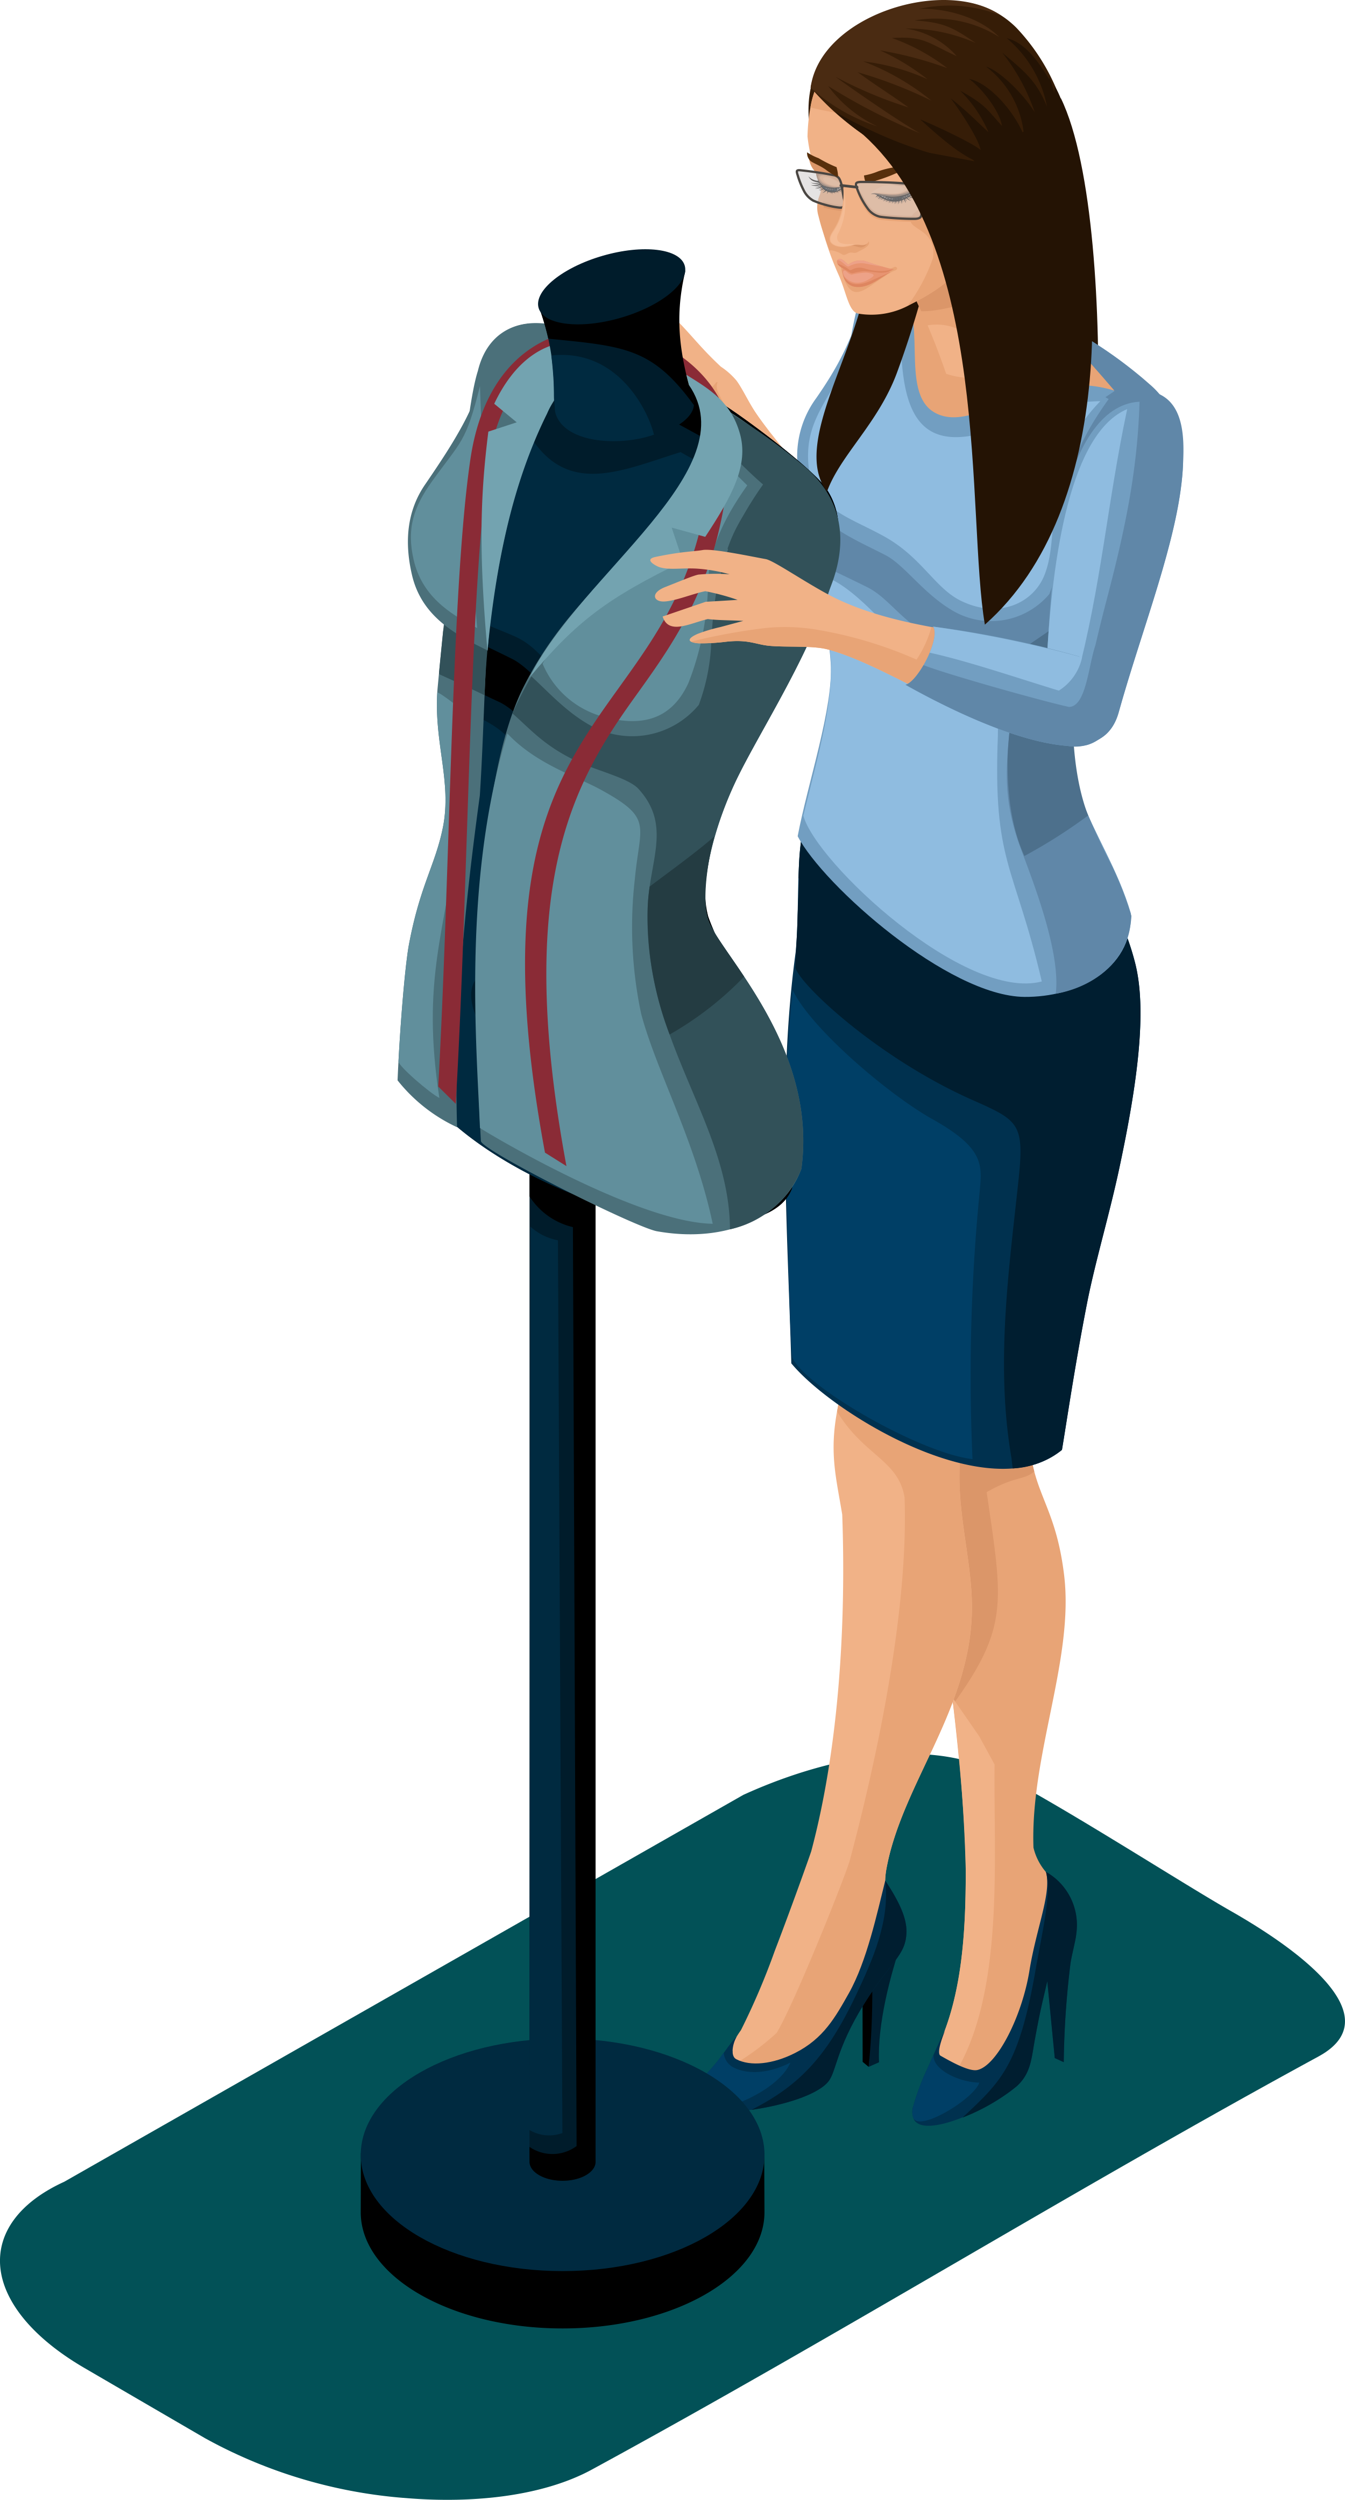 <svg xmlns="http://www.w3.org/2000/svg" width="146.42" height="272.027" viewBox="0 0 146.42 272.027">
  <g id="Grupo_1066175" data-name="Grupo 1066175" transform="translate(-390 -6180)">
    <g id="Grupo_1066174" data-name="Grupo 1066174">
      <g id="Grupo_1066173" data-name="Grupo 1066173">
        <g id="Grupo_1066172" data-name="Grupo 1066172">
          <g id="Grupo_1066171" data-name="Grupo 1066171">
            <g id="Grupo_1066054" data-name="Grupo 1066054" transform="translate(140.376 6146.048)">
              <path id="Trazado_776617" data-name="Trazado 776617" d="M256.615,237.48l73.927-42.1c8.059-3.683,19.594-6.615,27.805-2.341,7.48,3.893,19.806,11.862,25.254,14.97,4.14,2.36,18.507,10.969,9.56,15.835-26.327,14.316-52.38,30.416-79.113,44.958-5.057,2.75-12.452,3.744-20.217,3.1a53.537,53.537,0,0,1-21.895-6.521q-6.664-3.876-13.11-7.631c-5.8-3.377-8.874-7.368-9.178-11.06C249.352,243.08,251.669,239.738,256.615,237.48Z" transform="translate(0 33.891)" fill="#025157" fill-rule="evenodd"/>
              <g id="Grupo_1066053" data-name="Grupo 1066053" transform="translate(288.893 33.952)">
                <path id="Trazado_776618" data-name="Trazado 776618" d="M347.016,42.737c3.532,7.253,4.361,23.66,4,35.655,0,0-16.642-14.494-16.968-14.738s-.618-7.422-.618-7.422l7.195-8.635Z" transform="translate(-270.798 -32.055)" fill="#241304" fill-rule="evenodd"/>
                <g id="Grupo_1066003" data-name="Grupo 1066003" transform="translate(20.908 32.599)">
                  <g id="Grupo_1065999" data-name="Grupo 1065999" transform="translate(16.197 9.715)">
                    <g id="Grupo_1065998" data-name="Grupo 1065998">
                      <path id="Trazado_776619" data-name="Trazado 776619" d="M316.606,68.752l-4,2.727c4.566,6.111,7.5,19.551,15.066,25.617,2.185,1.752,4.878-.067,5.714-1.471,1.111-1.865.974-4.869-2.488-9.288C326.352,80.538,320.577,75.437,316.606,68.752Z" transform="translate(-312.4 -68.752)" fill="#f1b287" fill-rule="evenodd"/>
                      <path id="Trazado_776620" data-name="Trazado 776620" d="M314.233,69.044l-1.8,2.313a5.887,5.887,0,0,1,1.295,1.662c3.752,6.888,7.579,18.886,13.973,24.014,2.185,1.752,4.878-.067,5.714-1.471,1.111-1.865.974-4.869-2.488-9.288-1.837-2.347-4.065-4.667-6.055-6.911-.671-.738-1.339-1.479-1.994-2.23a12.154,12.154,0,0,1-3.47,1.776C317.464,75.347,315.719,72.432,314.233,69.044Z" transform="translate(-312.436 -68.689)" fill="#e8a476" fill-rule="evenodd"/>
                    </g>
                    <path id="Trazado_776621" data-name="Trazado 776621" d="M332.917,88.138a110.91,110.91,0,0,0-10.443-12.389c-.107,1.508-5.072,3.693-6.286,3.1,1.9,4.6,5.508,12.275,9.675,16.121a4.6,4.6,0,0,0,2.907,1.567c.674.068,5.579.785,6.754.8,5.811-.877-1.209-4.572,2.63-9.713Z" transform="translate(-311.626 -67.241)" fill="#e8e3e3" fill-rule="evenodd"/>
                    <path id="Trazado_776622" data-name="Trazado 776622" d="M332.022,88c-.748-.9-2.828-3.816-5.064-6.517-2.05-2.477-4.253-4.742-5.236-5.733-.045.631-.939,1.38-2.054,1.994.937,1.144,7.756,10.163,8.764,11.582C329.681,88.531,330.467,87.858,332.022,88Z" transform="translate(-310.875 -67.241)" fill="#f6f5f5" fill-rule="evenodd"/>
                    <path id="Trazado_776623" data-name="Trazado 776623" d="M332.615,87.859c-2.335,1.769-3.783,3.671-3.963,3.45-2.027-2.48-8.235-11.048-9.6-13.386a4.605,4.605,0,0,1-2.867.457c1.9,4.6,5.508,12.275,9.675,16.121a4.6,4.6,0,0,0,2.907,1.567c.674.068,5.579.785,6.754.8,3.453-.522,2.376-2.037,1.739-4.259-1.607-.238-4.3-.378-6.2-.539C330.165,92,331.578,89.471,332.615,87.859Z" transform="translate(-311.626 -66.772)" fill="#dbd4d4" fill-rule="evenodd"/>
                  </g>
                  <g id="Grupo_1066002" data-name="Grupo 1066002">
                    <g id="Grupo_1066001" data-name="Grupo 1066001">
                      <path id="Trazado_776624" data-name="Trazado 776624" d="M322.475,74.848c-1.767-2.169-2.451-4.027-3.356-5.264a7.945,7.945,0,0,0-1.708-1.52c-2.407-2.248-3.27-3.585-5.352-5.594l-5.645-1.708-4.695.731a3.929,3.929,0,0,0-2.454,2.463c-.224,2.033-.186,2.78.131,3.006,1.571,1.121,4.168-.975,7.119-.27,1.372,1.768,2.087,3.716,4.093,4.485a32.281,32.281,0,0,1,4.532,1.786,15.807,15.807,0,0,1,2.262,2.2C318.6,73.42,320.8,75.573,322.475,74.848Z" transform="translate(-299.114 -60.762)" fill="#f1b287" fill-rule="evenodd"/>
                      <g id="Grupo_1066000" data-name="Grupo 1066000" transform="translate(0 1.943)">
                        <path id="Trazado_776625" data-name="Trazado 776625" d="M317.109,70.487a1.368,1.368,0,0,1-.044-1.1c-3.845,1.032-6.459-5.065-10-7.029a28.337,28.337,0,0,1-4.782.3c-1.378.257-1.325,1.689-2.93,1.017-.225,1.229-.342,2.579-.1,2.754,1.571,1.121,4.318-.835,7.268-.13,1.372,1.768,1.959,3.839,4,4.5,1.688.548,3.452.882,4.789,1.994.494.411.987.959,2.533,3.947l2.043-.683C319.53,75.341,317.441,71.245,317.109,70.487Z" transform="translate(-299.115 -62.36)" fill="#e8a476" fill-rule="evenodd"/>
                        <path id="Trazado_776626" data-name="Trazado 776626" d="M314.581,70.147c-2.665.376-2.619-1.65-4.361-3.835a9.372,9.372,0,0,1-2.291-1.217c-2.944.047-4.123-.21-4.015-1.648.964-.162,2.865-.512,3.7-.568,4.51,1,3.726-.375,8,4.37A1.718,1.718,0,0,1,314.581,70.147Z" transform="translate(-298.08 -62.248)" fill="#f1b287" fill-rule="evenodd"/>
                      </g>
                    </g>
                    <path id="Trazado_776627" data-name="Trazado 776627" d="M314.588,70.148c-2.665.374-2.625-1.534-4.368-3.719a10.513,10.513,0,0,1-2.434-1.282c-2.944.046-4.515,0-4.448-1.785.964-.163,3.447-.426,4.282-.483,4.509,1.006,3.726-.375,8,4.37A1.719,1.719,0,0,1,314.588,70.148Z" transform="translate(-298.204 -60.305)" fill="#f1b287" fill-rule="evenodd"/>
                  </g>
                </g>
                <g id="Grupo_1066008" data-name="Grupo 1066008" transform="translate(35.799 80.253)">
                  <g id="Grupo_1066004" data-name="Grupo 1066004" transform="translate(22.546 28.473)">
                    <path id="Trazado_776628" data-name="Trazado 776628" d="M349.126,123.371c1.679,5.248.068,13.962-1.342,23.068-.776,5.01-2.025,10.174-2.628,14.589-.672,4.923-1,8.088-.81,10.522.451,5.771,2.879,6.989,3.788,14.509,1.1,9.124-3.7,19.586-3.338,29.641a6.3,6.3,0,0,0,1.2,2.468c4.028,4.954-.124,4.3.263,10.842.034.576-2.191,10.558-2.191,10.558s-5.98,1.663-6.432,1.6-4.162-1.356-4.162-1.356c.292-.546.657-1.866.892-2.367,2.693-5.714,3.053-12.715,3.058-19.163.007-8.819-2.426-29.587-4.7-38.065-2.28-5.2-3.081-5.7-2.758-14.705.529-14.675-.462-25.5,1.351-41.009Z" transform="translate(-329.904 -123.371)" fill="#e8a476" fill-rule="evenodd"/>
                    <path id="Trazado_776629" data-name="Trazado 776629" d="M349.126,123.371c1.679,5.248.068,13.962-1.342,23.068-.776,5.01-2.025,10.174-2.628,14.589-.672,4.923-1,8.088-.81,10.522a17.73,17.73,0,0,0,.535,3.216c-1.074.964-2.076.475-5.179,2.252,1.719,11.872,2.473,14.618-3.651,23.088a164.675,164.675,0,0,0-3.321-19.887c-2.28-5.2-3.081-5.7-2.758-14.705.529-14.675-.462-25.5,1.351-41.009Z" transform="translate(-329.904 -123.371)" fill="#db9669" fill-rule="evenodd"/>
                    <path id="Trazado_776630" data-name="Trazado 776630" d="M339.927,193.162c-.119,10.605,1.123,25.175-4.546,34.021-1.175-.388-2.538-.862-2.538-.862.292-.546.657-1.866.892-2.367,2.693-5.714,3.053-12.715,3.058-19.163a181.657,181.657,0,0,0-1.466-18.927q1.463,2.108,2.922,4.216Z" transform="translate(-329.27 -109.878)" fill="#f1b287" fill-rule="evenodd"/>
                    <path id="Trazado_776631" data-name="Trazado 776631" d="M334.857,218.762c-.643,1.179-1.336,2.873-1.928,4.15a25.927,25.927,0,0,0-1.509,4.019,1.892,1.892,0,0,0,.136,1.616c1.445,1.938,8.68-1.6,11.106-3.739,1.567-1.384,1.6-3.02,1.965-5.018.553-3,.647-3.338,1.366-6.419l.815,8.367.976.446a95.756,95.756,0,0,1,.748-10.858c.209-1.161.568-2.484.619-3.127a6.638,6.638,0,0,0-3.3-6.719c.633,2.3-1.038,6.05-1.8,10.768-.8,4.938-3.529,10.335-5.677,10.792-.906.192-2.908-.937-4-1.558C333.966,221.246,334.434,219.832,334.857,218.762Z" transform="translate(-329.601 -106.507)" fill="#00314f" fill-rule="evenodd"/>
                    <path id="Trazado_776632" data-name="Trazado 776632" d="M335.8,228.219a21.806,21.806,0,0,0,5.9-3.412c1.544-1.409,1.6-3.02,1.965-5.018.553-3,.647-3.338,1.366-6.419l.815,8.367.976.446a95.756,95.756,0,0,1,.748-10.858c.209-1.161.568-2.484.619-3.127a6.638,6.638,0,0,0-3.3-6.719c.633,2.3-.394,6.4-1.154,10.768C341.907,222.719,339.921,224.332,335.8,228.219Z" transform="translate(-328.632 -106.507)" fill="#001e30" fill-rule="evenodd"/>
                    <path id="Trazado_776633" data-name="Trazado 776633" d="M333.632,217.817c-.243.548-.48,1.087-.7,1.567a25.927,25.927,0,0,0-1.509,4.019c-.188.648-.163,1.353.224,1.586,1.268.765,6.407-2.468,6.951-4.107C336.4,220.854,333.4,219.426,333.632,217.817Z" transform="translate(-329.602 -102.979)" fill="#003f66" fill-rule="evenodd"/>
                  </g>
                  <g id="Grupo_1066006" data-name="Grupo 1066006" transform="translate(0 64.73)">
                    <g id="Grupo_1066005" data-name="Grupo 1066005" transform="translate(18.829 66.184)">
                      <path id="Trazado_776634" data-name="Trazado 776634" d="M331.047,207.622c-1.318,3.76-2.718,9.253-2.518,13.249l-1.134.5c.259-3.24.058-6.109.024-9.359Z" transform="translate(-326.73 -207.622)" fill="#001e30" fill-rule="evenodd"/>
                      <path id="Trazado_776635" data-name="Trazado 776635" d="M326.848,212.313l.013,7.823.651.541a79.209,79.209,0,0,0,.376-9.856Z" transform="translate(-326.848 -206.931)" fill-rule="evenodd"/>
                    </g>
                    <path id="Trazado_776636" data-name="Trazado 776636" d="M340.04,166.586c-.559,5.52,1.165,10.947,1.249,16.144.178,11.112-7.606,19.435-9.313,28.873-.4,2.24.17,3.813.543,6.34L326.1,230.43l-10.08,5.061-.9-3.744c.294-.373-.142-.489.047-.935a9.373,9.373,0,0,1,.974-1.68,77.437,77.437,0,0,0,3.682-8.626c1.99-5.19,3.934-10.69,3.978-10.863,2.939-11.008,3.809-24.339,3.369-36.618-.672-4.078-1.4-6.64-.565-11.218a26.012,26.012,0,0,0,.272-8.616l14.642,1.463,3.375-1.286Z" transform="translate(-310.551 -153.19)" fill="#f1b287" fill-rule="evenodd"/>
                    <path id="Trazado_776637" data-name="Trazado 776637" d="M340.07,166.586c-.559,5.52,1.165,10.947,1.249,16.144.178,11.112-7.606,19.435-9.313,28.873-.4,2.24.17,3.813.543,6.34l-6.42,12.487-10.08,5.061c-.159-.663-1.431-2.178-.967-2.427a27.66,27.66,0,0,0,4.98-3.64c1.952-3.226,7.53-17.149,7.982-18.844,2.936-11.009,6.382-27.148,5.942-39.426-.672-4.078-4.441-4.535-7.35-9.347a26.012,26.012,0,0,0,.272-8.616l14.642,1.463,3.375-1.286Z" transform="translate(-310.581 -153.19)" fill="#e8a476" fill-rule="evenodd"/>
                    <path id="Trazado_776638" data-name="Trazado 776638" d="M332.663,202.259c1.593,2.407,2.324,4.1,2.309,5.542-.027,2.651-1.74,3.238-4.62,7.882-3.139,5.062-2.983,7.412-3.94,8.51-1.672,1.915-7.674,3.255-11.772,3.289-1.842.015-2.665-.3-3.091-.677-.638-.562.5-2.3,2.138-4.06,1.2-1.28,2.067-2.856,2.786-3.484-.428.775-.691,2.091-.029,2.433,1.539.8,3.967.561,6.42-.686,3.084-1.567,4.36-3.87,5.849-6.516C330.664,211.022,331.785,205.761,332.663,202.259Z" transform="translate(-311.361 -142.595)" fill="#00314f" fill-rule="evenodd"/>
                    <path id="Trazado_776639" data-name="Trazado 776639" d="M331.469,202.259c1.593,2.407,2.324,4.1,2.309,5.542-.027,2.651-1.74,3.238-4.62,7.882-3.139,5.062-2.983,7.412-3.94,8.51-1.239,1.42-4.858,2.523-8.317,3.013,5.078-2.59,8.156-5.63,11.436-12.6C330.032,211.007,332,206.7,331.469,202.259Z" transform="translate(-310.166 -142.595)" fill="#001e30" fill-rule="evenodd"/>
                    <path id="Trazado_776640" data-name="Trazado 776640" d="M311.55,223.482c-.659-.537.5-2.3,2.138-4.06a16.62,16.62,0,0,0,1.39-1.774,1.987,1.987,0,0,0,.972,1.572c1.522.828,3.836.765,6.289-.482C320.869,222.172,313.411,225,311.55,223.482Z" transform="translate(-311.362 -139.273)" fill="#003f66" fill-rule="evenodd"/>
                  </g>
                  <g id="Grupo_1066007" data-name="Grupo 1066007" transform="translate(10.403)">
                    <path id="Trazado_776641" data-name="Trazado 776641" d="M358,124.425c1.368,5.249.229,13.371-1.721,22.477-1.072,5.01-2.625,10.174-3.49,14.589-1.3,6.621-2.208,12.823-2.737,15.986-7.8,6.465-24.87-3.857-29.461-9.417-.421-14.793-1.507-30.283.471-44.727.287-2.97.205-6.438.362-9.483.03-.743.086-1.448.165-2.121.081-.743.2-1.477.35-2.211.767-3.816,2.145-6.559,2.746-9.564,10.095,6.646,17.851,9.59,25.284,7.686a7.447,7.447,0,0,0,.251,1.194,22.584,22.584,0,0,0,3.226,5.946A28.237,28.237,0,0,1,358,124.425Z" transform="translate(-319.918 -99.954)" fill="#00314f" fill-rule="evenodd"/>
                    <path id="Trazado_776642" data-name="Trazado 776642" d="M357.806,124.425c1.368,5.249.229,13.371-1.721,22.477-1.072,5.01-2.625,10.174-3.49,14.589-1.3,6.621-2.208,12.823-2.737,15.986a9.323,9.323,0,0,1-5.356,2.017c-.053-.347-.1-.7-.134-1.075-1.757-10.208-.305-20.384.745-30.166.678-6.312.074-6.6-5.03-8.863-10.174-4.515-18.676-12.438-19.251-14.382l.114-2.637c.072-1.013.109-2.071.136-3.138l.171-3.952-.083.015c.016-.49.034-.974.058-1.447.03-.743.086-1.448.165-2.121.081-.743.2-1.477.35-2.211.767-3.816,2.145-6.559,2.746-9.564,10.095,6.646,17.851,9.59,25.284,7.686a7.447,7.447,0,0,0,.251,1.194,22.584,22.584,0,0,0,3.226,5.946A28.237,28.237,0,0,1,357.806,124.425Z" transform="translate(-319.72 -99.954)" fill="#001e30" fill-rule="evenodd"/>
                    <path id="Trazado_776643" data-name="Trazado 776643" d="M341.067,144.63A203.4,203.4,0,0,0,340.3,173.6c-5.591-.63-18.022-7.723-19.605-11.019-.238-1.873-.355-7.388-.509-13.171-.243-9.119-.432-17.935.542-26.846,1.908,4.079,10.356,11.323,15.2,14.038C341.734,139.845,341.321,141.681,341.067,144.63Z" transform="translate(-319.901 -95.073)" fill="#003f66" fill-rule="evenodd"/>
                  </g>
                </g>
                <path id="Trazado_776644" data-name="Trazado 776644" d="M345.733,137.4c-8.29-.069-21.891-12.131-24.693-17.486,1.115-5.869,3.9-13.989,3.6-18.825-.285-4.595-1.448-5.833-1.273-9.67.072-1.561.5-4.772.653-6.182.519-4.769,1.021-7.419,1.6-11.585l.035-.252.035-.25.034-.248h0l.034-.248.035-.246.034-.246.035-.243h0l.034-.242.034-.241h0l.034-.238h0l.068-.474h0l.034-.233.034-.233h0l.034-.231h0l.033-.229h0l.034-.229h0c.034-.226.067-.45.1-.671h0l.067-.438.033-.216.034-.214.034-.213.033-.209h0l.033-.208h0l.034-.207h0l.033-.2.033-.2h0l.034-.2h0l.034-.2h0l.033-.195h0l.033-.191h0c.022-.126.045-.252.067-.376l.033-.185.033-.181h0c.022-.12.044-.238.066-.356l.034-.174h0l.033-.171.033-.168h0l.033-.167.033-.163h0l.034-.16.033-.157.033-.154.033-.152.033-.148.034-.146.033-.142.033-.14.033-.136.033-.133.034-.13.033-.126.033-.123.034-.12.033-.117.034-.113.033-.109.034-.107.033-.1.01-.036.01-.036h0l.01-.036.01-.035.011-.036.011-.035h0l.011-.035.011-.035.012-.036.012-.035.012-.035.013-.035h0l.012-.036.013-.035.013-.035.013-.034.015-.035.013-.035.015-.035.015-.034h0l.016-.035.015-.034.016-.034.016-.035.016-.034.016-.034.016-.034.017-.034h0l.016-.034.018-.034h0l.017-.033.017-.034.017-.034.017-.033.018-.033h0l.018-.034h0l.018-.033h0l.018-.033h0l.018-.033.019-.033.018-.033.019-.032.018-.033.019-.032h0l.019-.032.019-.032.021-.032.019-.033.019-.032.019-.032.021-.03.021-.032.02-.032.021-.03.021-.032.021-.03.021-.03.021-.03.021-.03.021-.03.022-.03.021-.03.021-.029.022-.03c.022-.032.045-.062.068-.094s.046-.062.07-.092.046-.061.071-.091l.074-.089.075-.088c.024-.029.051-.057.077-.086l.078-.084.081-.083.082-.08.084-.078.086-.078.088-.074.09-.073h0l.091-.071h0l.092-.068c.032-.023.063-.045.1-.067s.064-.044.1-.064l.1-.062h0c.033-.021.067-.04.1-.06l.1-.058.1-.055h0l.107-.052.108-.051h0l.112-.047c.036-.016.074-.03.113-.045h0c.038-.015.075-.029.114-.043h0q.058-.022.117-.04l.12-.038h0c.08-.024.162-.046.244-.067h0l.125-.029.129-.027.13-.023h0l.131-.021h0c.089-.013.18-.023.271-.033l.14-.011h0l.141-.009.143,0h0l.146,0h0c.1,0,.2,0,.3,0h0l.152.007.156.012c.209.016.424.043.646.078l.168.028c.112.021.226.044.342.068h0l.175.039h0l.178.044h0c.06.015.119.03.18.047h0l.182.05.185.055h0l.187.058.191.063.193.066h0l.2.072.2.074.2.079.2.083h0c.069.028.139.057.207.088l.032.013.03.013.032.012c.632.272,1.392.592,2.247.957l-.036,0c2.712,1.19,5.776,2.607,8.738,4.257l-.372-.406c6.833,3.508,13.983,8.3,14.433,13.624.593,7-7.344,17.181-10.039,23.423-5.455,12.635,2.179,18.523,4.98,28.137C357.481,134.546,351.289,137.441,345.733,137.4Z" transform="translate(-273.474 -28.917)" fill="#729ec1" fill-rule="evenodd"/>
                <path id="Trazado_776645" data-name="Trazado 776645" d="M351.827,100.175a19.293,19.293,0,0,0-1.021,13.915,81.171,81.171,0,0,0,4,9.093,37.616,37.616,0,0,1,2.113,5.418c-.327,5.774-5.237,7.968-8.237,8.465.624-5.05-3.236-14.055-4.1-16.618-1.975-5.821-1.046-9.48-.748-14.321a5.966,5.966,0,0,0-1.7-4.563c-.737-.822-2.773-1.449-4.5-2.114-5.479-2.106-6.695-5.242-9.491-6.632-1.772-.879-3.407-1.655-5-2.4.052-5.767,2.647-11.521,4.513-16.916,12.611,4.98,16.248,7.646,18.612,6.393,1.171-.621,1.708-3.816,8.8-8.392-6.444-5.7-14.678-9-22.409-12.571l-2.676-1.108c1.538-1.059,3.7-.7,7.038.732,5.547,2.384,12.318,5.157,17.614,8.848a44.677,44.677,0,0,1,4.259,3.333,8.982,8.982,0,0,1,2.828,9.423c-.863,3.467-3.023,7.668-5.258,11.6C354.744,94.783,352.959,97.583,351.827,100.175Z" transform="translate(-273.02 -28.93)" fill="#6087a8" fill-rule="evenodd"/>
                <path id="Trazado_776646" data-name="Trazado 776646" d="M348.454,94.04a23.952,23.952,0,0,0-1.111,3.084c-.073.261-.844,8.362,1.491,14.413a57,57,0,0,1-6.938,4.406c-2.338-5.062-1.793-11.642-1.74-12.262.1-1.188.227-2.4.306-3.689a7.216,7.216,0,0,0-1.7-4.563l14.329-9.805Z" transform="translate(-269.647 -22.795)" fill="#4d708c" fill-rule="evenodd"/>
                <path id="Trazado_776647" data-name="Trazado 776647" d="M330.641,88.928c2.111,1.1,4.156,4.276,7.488,6.139a8.283,8.283,0,0,0,10.319-1.922,19.227,19.227,0,0,0,1.2-5.307c.366-6.812,1.344-10.464,5.26-15.913-2.41-1.346-4.865-2.776-6.194-4.237L333.482,59.2l-4.893,1.245c-1.638,4.584-2.465,7-5.541,11.411a10.668,10.668,0,0,0-1.793,8.629C322.338,85.331,326.8,86.933,330.641,88.928Z" transform="translate(-273.484 -28.5)" fill="#729ec1" fill-rule="evenodd"/>
                <path id="Trazado_776648" data-name="Trazado 776648" d="M353.6,70.938c-3.352-3.9-6.236-7.288-9.94-9.055-4.51-2.151-9.863-1.864-13.725-2.359,3.7,2.857.053,11.618,4.155,13.833C338.553,75.767,344.873,68.232,353.6,70.938Z" transform="translate(-271.553 -28.43)" fill="#e8a476" fill-rule="evenodd"/>
                <path id="Trazado_776649" data-name="Trazado 776649" d="M332.081,62.325c-.213,10.454,1.43,16.234,12.154,11.668a22.805,22.805,0,0,1,9.557-2.337c-6.74,6.92-4.191,13.956-6.047,18.827-1.21,3.18-5.022,4.921-9.152,2.888-2.846-1.4-4.229-4.72-8.341-7-4.321-2.389-8.505-3.22-8.273-9.185.2-5.25,4.492-7.484,6.208-15.68Z" transform="translate(-273.273 -28.002)" fill="#8fbce0" fill-rule="evenodd"/>
                <path id="Trazado_776650" data-name="Trazado 776650" d="M323.328,85.436c-.344,2.578,1.177,6.926,1.232,9.663.089,4.517-1.15,9.032-3.012,16.491,1.369,5.109,17.589,20.252,25.96,18.049-3.023-12.906-5.332-12.819-4.779-26.819.023-2.58,0-3.543-.4-4.488-1.15-2.718-4.094-1.514-9.662-5.41C331.241,91.925,326.768,86.1,323.328,85.436Z" transform="translate(-273.364 -22.836)" fill="#8fbce0" fill-rule="evenodd"/>
                <g id="Grupo_1066018" data-name="Grupo 1066018" transform="translate(0 27.121)">
                  <g id="Grupo_1066009" data-name="Grupo 1066009" transform="translate(0 194.711)">
                    <path id="Trazado_776651" data-name="Trazado 776651" d="M323.758,226.329l2.087.75.028,6.39c0,6.988-9.839,12.653-21.976,12.653s-21.976-5.665-21.976-12.653l.018-6.426a13.546,13.546,0,0,1,1.8-2.229l2.056,5.676c1.312,4.779,8.381,5.378,17.836,5.378s18.5-.8,18.6-6.252l1.483-.429Z" transform="translate(-281.92 -214.575)" fill-rule="evenodd"/>
                    <path id="Trazado_776652" data-name="Trazado 776652" d="M303.9,216.393c12.137,0,21.976,5.665,21.976,12.653S316.034,241.7,303.9,241.7s-21.976-5.665-21.976-12.653S291.759,216.393,303.9,216.393Z" transform="translate(-281.92 -216.393)" fill="#002a40" fill-rule="evenodd"/>
                  </g>
                  <g id="Grupo_1066010" data-name="Grupo 1066010" transform="translate(18.382 96.124)">
                    <path id="Trazado_776653" data-name="Trazado 776653" d="M303.88,136.937l.342.123,0,109.951c0,1.142-1.61,2.068-3.594,2.068s-3.594-.927-3.594-2.068l0-109.957a2.289,2.289,0,0,1,.294-.365l.337.929c.214.782,1.37,1.373,2.917,1.373s3.025-.625,3.042-1.516l.242-.069Z" transform="translate(-297.038 -135.015)" fill="#001c2b" fill-rule="evenodd"/>
                    <path id="Trazado_776654" data-name="Trazado 776654" d="M300.632,135.312c1.984,0,3.594.927,3.594,2.069s-1.61,2.069-3.594,2.069-3.594-.927-3.594-2.069S298.647,135.312,300.632,135.312Z" transform="translate(-297.038 -135.312)" fill="#00d0ff" fill-rule="evenodd"/>
                  </g>
                  <g id="Grupo_1066011" data-name="Grupo 1066011" transform="translate(18.374 96.124)">
                    <path id="Trazado_776655" data-name="Trazado 776655" d="M303.881,136.937l.342.123,0,109.951c0,1.142-1.61,2.068-3.594,2.068s-3.594-.927-3.594-2.068l-.008-1.618a4.424,4.424,0,0,0,5.13-.088l-.4-100a7.706,7.706,0,0,1-4.72-3.338v-4.91a2.288,2.288,0,0,1,.294-.365l.337.929c.214.781,1.37,1.373,2.917,1.373s3.025-.625,3.042-1.516l.242-.069Z" transform="translate(-297.031 -135.015)" fill-rule="evenodd"/>
                    <path id="Trazado_776656" data-name="Trazado 776656" d="M300.632,135.312c1.984,0,3.594.927,3.594,2.069s-1.61,2.069-3.594,2.069-3.594-.927-3.594-2.069S298.647,135.312,300.632,135.312Z" transform="translate(-297.03 -135.312)" fill="#00d0ff" fill-rule="evenodd"/>
                  </g>
                  <g id="Grupo_1066012" data-name="Grupo 1066012" transform="translate(4.968 8.086)">
                    <path id="Trazado_776657" data-name="Trazado 776657" d="M322.263,111.492c-2.7,5.354-4.138,11.3-3.661,14.8l0,0a7.84,7.84,0,0,0,.248,1.108,25.567,25.567,0,0,0,3.648,6.723,31.909,31.909,0,0,1,5.151,10.909c.83,3.182.844,7.3.339,12.023-.015.029-.032.061-.044.09-1.992,4.839-12.951,4.96-24.355.266-9.8-4.033-17.012-10.31-17.578-15.068.053-.61.1-1.228.153-1.848a1.859,1.859,0,0,0,.118-.345c-.044.107-.081.218-.117.327.185-2.347.334-4.743.455-7.073.033-.84.1-1.638.186-2.4.092-.841.231-1.672.4-2.5.867-4.314,2.758-7.616,3.436-11.015,1.025-5.132-1.249-10.182-.688-16.118.15-1.589.305-3.2.466-4.8.543-5.427.607-10.238,1.221-14.981.792-6.112,1.524-11.323,2.314-13.78a7.4,7.4,0,0,1,1.188-2.437c1.618-2.311,4.524-3.482,9.583-1.362a114.039,114.039,0,0,1,15.813,7.728c2.291,1.42,9.535,6.82,11.1,9.01a7.773,7.773,0,0,1,1.41,4.113C333.585,92.843,325.743,104.588,322.263,111.492Z" transform="translate(-286.006 -62.907)" fill="#001c2b" fill-rule="evenodd"/>
                    <path id="Trazado_776658" data-name="Trazado 776658" d="M321.555,111.492a36.144,36.144,0,0,0-3.612,11.25,12.176,12.176,0,0,0,.224,4.755,22.016,22.016,0,0,0,2.923,5.6l.558.829.137.2a32.531,32.531,0,0,1,4.734,9.427c1.389,4.566,1.257,8.807.756,13.505-.015.029-.032.061-.044.09-1.273,3.093-6.21,4.258-12.585,3.471.258-2.322.447-4.571.525-6.726.275-7.661-4.008-6.505-12.224-10.259-7.721-3.526-10.278-9.692-3.749-7.62,8.072,2.562,14.726.41,14.3-3.6-.051-.471-.173-1.65-.328-2.827-.085-.334-.165-.67-.238-1.007a28,28,0,0,1,2.86-19.833,9.416,9.416,0,0,1-11.712,2.29c-3.8-2.084-6.163-5.677-8.573-6.9a64.014,64.014,0,0,1-6.221-3.26c.135-1.426.275-2.863.418-4.3.543-5.427.607-10.238,1.221-14.981.792-6.112,1.524-11.323,2.314-13.78a7.4,7.4,0,0,1,1.188-2.437c1.618-2.311,4.524-3.482,9.583-1.362a114.039,114.039,0,0,1,15.813,7.728c2.291,1.42,9.535,6.82,11.1,9.01a7.773,7.773,0,0,1,1.41,4.113C332.877,92.843,325.035,104.588,321.555,111.492Z" transform="translate(-285.298 -62.907)" fill-rule="evenodd"/>
                    <path id="Trazado_776659" data-name="Trazado 776659" d="M297.5,98.939c2.41,1.227,4.676,4.995,8.573,6.9,7.227,3.54,12.76-1.634,13.027-8.335.308-7.748,1.42-11.909,5.817-18.141-2.753-1.5-5.558-3.107-7.084-4.754l-17.406-9.489-5.549,1.465a45.258,45.258,0,0,1-6.368,13,12.127,12.127,0,0,0-1.952,9.827C287.835,94.907,293.113,96.711,297.5,98.939Z" transform="translate(-285.958 -62.429)" fill="#001c2b" fill-rule="evenodd"/>
                    <path id="Trazado_776660" data-name="Trazado 776660" d="M297.678,95.9c3.248,1.41,3.92,4.234,7.474,6.179,2.359,1.291,6.976,2.636,10.536-1.606a20.453,20.453,0,0,0,1.228-5.645c.325-7.233.2-10.255,4.3-16.076-1.114-.609-4.365-2.232-5.4-2.871-7.26,2.256-13.875,5.669-18-5.044l-3.386-3.22c-1.695,5.447-2.79,7.1-6.014,11.808-1.854,2.709-2.66,4.527-1.887,7.846C287.727,92.4,293.467,94.067,297.678,95.9Z" transform="translate(-285.956 -61.891)" fill="#002a40" fill-rule="evenodd"/>
                    <path id="Trazado_776661" data-name="Trazado 776661" d="M311.946,152.667l-.022.2a49.465,49.465,0,0,1-8.346-2.621c-9.639-3.966-16.77-10.1-17.544-14.828q.062-1.076.13-2.118c.095-.268.134-.379.107-.315q-.058.144-.106.292c.292-4.405.682-8.325,1.2-11.307.866-4.986,2.97-7.84,3.557-13.007.636-5.6-1.279-10.435-.7-12.839,1.98,2.392,4.905,2.337,7.131,4.989,2.667,3.177,6.239,7.674,13.36,6.252-2.325,5.474-.26,16.274-.419,16.686-1.744,4.5-7.226,3.471-9.754,2.8-2.288-.612-4.995-1.006-6.392-.226-1.6.895-1.586,3.812,1,7,1.7,2.085,9.218,7.006,14.928,9.078C313.894,144.077,312.363,148.784,311.946,152.667Z" transform="translate(-286 -55.736)" fill="#002a40" fill-rule="evenodd"/>
                  </g>
                  <path id="Trazado_776662" data-name="Trazado 776662" d="M297.13,143.728a6.092,6.092,0,0,0,3,1.489l.486,97.148a4.178,4.178,0,0,1-3.6-.34Z" transform="translate(-278.66 -37.371)" fill="#002a40" fill-rule="evenodd"/>
                  <g id="Grupo_1066017" data-name="Grupo 1066017" transform="translate(4.01)">
                    <g id="Grupo_1066013" data-name="Grupo 1066013" transform="translate(0 8.039)">
                      <path id="Trazado_776663" data-name="Trazado 776663" d="M322.448,111.875c-3.012,5.973-4.455,12.686-3.419,15.913,1.143,3.558,11.984,13.757,10.149,27.125-1.96,5.284-8.165,8.117-15.713,6.782-2.354-.417-19.119-8.8-19.176-9.821-.742-13.459-.871-38.423,4.638-49.4,4.449-8.871,10.906-13.268,15.283-18.5,1.21-1.7,3.589-5,5.045-7.62a2.455,2.455,0,0,0,.976-1.237,3.827,3.827,0,0,0-.119-3.355A38.813,38.813,0,0,1,328.3,78.1c2.707,1.646,4.681,3.608,4.924,7.153.547,7.973-7.3,19.718-10.774,26.622Zm-16.078-44.5a21.358,21.358,0,0,1,3.395-.889c-1.728-.767-4.073-2.144-5.563-2.769-4.481-1.88-9.011-.743-10.238,4.346-.79,2.457-1.357,7.8-2.147,13.914-.614,4.742-1.21,10.153-1.753,15.579-.159,1.6-.316,3.21-.466,4.8-.561,5.936,1.581,10.255.556,15.387-.815,4.077-2.482,6.28-3.694,12.729-.446,2.369-1.023,9.5-1.241,14.8a17.822,17.822,0,0,0,6.478,5.1c-.364-12.022.815-23.936,2.479-36.1.906-14.024.229-28.157,5.441-41.505C301.193,69.289,303.662,67.756,306.37,67.378Z" transform="translate(-285.218 -62.868)" fill="#4b707a" fill-rule="evenodd"/>
                      <path id="Trazado_776664" data-name="Trazado 776664" d="M291.965,110.13c-1.666,12.163-4.173,17.031-2.214,29.916-.98-.473-4.478-3.476-4.451-3.981.264-4.949.753-10.657,1.143-12.728,1.212-6.449,2.879-8.652,3.694-12.729.982-4.922-.946-9.1-.612-14.665.015-.238,3.55,2.4,3.513,2.8Z" transform="translate(-285.201 -55.73)" fill="#618f9c" fill-rule="evenodd"/>
                      <path id="Trazado_776665" data-name="Trazado 776665" d="M321.645,109.359c-3.012,5.973-4.455,12.686-3.419,15.913,1.143,3.558,11.984,13.757,10.149,27.125a10.876,10.876,0,0,1-7.771,6.571c-.067-11.725-9.528-20.589-8.956-35.083.2-5.1,2.617-8.873-1.008-12.849-.845-.927-3.167-1.62-5.142-2.358-4.716-1.764-6.528-4.088-8.581-5.855,3.681-8.154,8.676-13,13-17.378l9.392,3.612A26.129,26.129,0,0,1,325.6,76.206V74.523c3.639,1.916,6.521,3.882,6.818,8.213.547,7.973-7.3,19.718-10.774,26.622Zm-27.76-8.513c-1.772-.852-3.332-1.549-4.946-2.29,0-.081,0-.163,0-.246.1-1.086.212-2.178.32-3.268l.114-1.132c.885-4.991,2.945-9.93,4.522-14.629l2.956,1.137A98.189,98.189,0,0,0,293.884,100.846Z" transform="translate(-284.415 -60.352)" fill="#325159" fill-rule="evenodd"/>
                      <path id="Trazado_776666" data-name="Trazado 776666" d="M314.864,108.818c-.9,3.409-1.269,7.169-.666,9.049.409,1.271,2.054,3.388,3.916,6.194a35.684,35.684,0,0,1-8.109,6.3,35.968,35.968,0,0,1-2.386-13.886,21.442,21.442,0,0,1,.212-2.209C309.655,112.879,312.86,110.576,314.864,108.818Z" transform="translate(-280.387 -52.947)" fill="#243c42" fill-rule="evenodd"/>
                      <path id="Trazado_776667" data-name="Trazado 776667" d="M299.446,100.635c1.832,1.623,3.851,3.978,6.656,5.514a9.415,9.415,0,0,0,11.71-2.29,21.929,21.929,0,0,0,1.316-6.046c.348-7.747,1.42-11.909,5.818-18.141-2.51-1.372-4.729-2.024-6.317-3.519-4.278,8.922-12.351,12.839-19.183,24.481Zm6.72-33.857c-2.857,1.113-5.254,5.67-6.179,7.995a76.839,76.839,0,0,0-5.159,23.17c-3.666-1.79-7.208-3.79-8.24-8.221-.828-3.555-.568-6.926,1.418-9.827,3.453-5.042,5.086-7.773,6.9-13l5.549-1.465Z" transform="translate(-285.018 -62.315)" fill="#4b707a" fill-rule="evenodd"/>
                      <path id="Trazado_776668" data-name="Trazado 776668" d="M293.932,68.5c-1.549,6.233-2.044,5.937-5.237,10.395-1.972,2.754-2.776,5.11-1.978,8.534.9,3.852,3.764,5.8,6.912,7.407-.447-5.644-1.935-15.421.474-21.474Z" transform="translate(-284.96 -61.651)" fill="#618f9c" fill-rule="evenodd"/>
                      <path id="Trazado_776669" data-name="Trazado 776669" d="M318.954,76.145l1.528,1.516c-1.74,2.467-4.1,6.207-4.262,10.486a31.228,31.228,0,0,1-2.138,11.009c-1.868,4.068-5.151,4.8-9.259,3.687a9.971,9.971,0,0,1-6.619-5.779C301.269,91.531,316.068,78.852,318.954,76.145Z" transform="translate(-282.414 -60.002)" fill="#618f9c" fill-rule="evenodd"/>
                      <path id="Trazado_776670" data-name="Trazado 776670" d="M314.917,85.806c1.932.973,6.542,11.844,8.342,9.324,4.083-5.712,6.189-12.813.276-18.068a61.486,61.486,0,0,0-9.5-6.7l.053,3.923c1.573,1.538,3.026,3.1,4.839,4.65C317.2,81.374,315.925,82.878,314.917,85.806Z" transform="translate(-278.997 -61.251)" fill="#325159" fill-rule="evenodd"/>
                      <path id="Trazado_776671" data-name="Trazado 776671" d="M309.549,115.435a45.454,45.454,0,0,0,.694,14.691c1.668,6.251,5.831,13.657,7.784,22.823-8.452-.133-25.337-10.362-25.34-10.431-.373-9.155-1.9-26.856,2.985-42.922,3.122,3.327,7.469,4.645,10.116,6.088C311.6,108.854,310.1,109.484,309.549,115.435Z" transform="translate(-283.717 -54.938)" fill="#618f9c" fill-rule="evenodd"/>
                    </g>
                    <path id="Trazado_776672" data-name="Trazado 776672" d="M288.862,145.832c.479-8.783.8-18.256,1.106-27.452.55-16.367,1.069-31.862,2.393-40.814,1.143-7.733,4.9-11.855,9.321-13.429a13.645,13.645,0,0,1,6.111-.653,16.22,16.22,0,0,1,5.813,1.837c4.268,2.3,7.37,6.425,7.08,11.118-.849,13.688-5.659,20.381-10.433,27.025-6.768,9.416-13.094,20.556-7.436,51.029l-2.337-1.468c-5.812-31.307,1.128-40.966,8.148-50.731,4.6-6.407,9.243-12.862,10.056-25.973a15.868,15.868,0,0,0-.215-4.545c-2.257-5.592-11.115-7.526-16.119-5.746-3.772,1.341-6.987,4.958-8,11.826-1.313,8.883-1.83,24.3-2.377,40.586-.332,9.874-.674,20.067-1.206,29.273Z" transform="translate(-284.431 -54.717)" fill="#8a2b36" fill-rule="evenodd"/>
                    <g id="Grupo_1066016" data-name="Grupo 1066016" transform="translate(9.14)">
                      <path id="Trazado_776673" data-name="Trazado 776673" d="M294.119,71.29l2.446,2.021-3.085,1.01c-.924,7.308-1.024,13.341-.1,23.855.918-9.234,2.607-17.985,6.5-25.831a10.338,10.338,0,0,1,8.178-6.2l-3.26-1.468C299.678,63.737,296.223,66.869,294.119,71.29Z" transform="translate(-292.735 -54.475)" fill="#73a3b0" fill-rule="evenodd"/>
                      <path id="Trazado_776674" data-name="Trazado 776674" d="M319.922,73.834c1.009,3.469-.816,6.825-3.758,11.295l-3.656-1.009,1.228,3.681c-8.169,3.976-11.543,6.461-16.714,12.648,5.644-11.415,23.73-22.64,17.356-31.857-.047-.18-.247-.991-.264-1.094C316.8,69.162,318.951,70.489,319.922,73.834Z" transform="translate(-291.809 -53.83)" fill="#73a3b0" fill-rule="evenodd"/>
                      <g id="Grupo_1066015" data-name="Grupo 1066015" transform="translate(6.155)">
                        <g id="Grupo_1066014" data-name="Grupo 1066014" transform="translate(0.139 0.62)">
                          <path id="Trazado_776675" data-name="Trazado 776675" d="M314.748,72.7c.187,3.932-13.458,6.67-15.121,1.046a15.323,15.323,0,0,1-.12-1.905,26.486,26.486,0,0,0-1.589-9.465c-.3-.8,11.825-4.426,12.981-4.8.507.114,2.82.854,2.809.891C312.22,63.929,313.11,67.208,314.748,72.7Z" transform="translate(-297.912 -56.592)" fill="#001c2b" fill-rule="evenodd"/>
                          <path id="Trazado_776676" data-name="Trazado 776676" d="M310.159,74.395c-3.884,1.351-9.964.9-10.762-2.5-.055-.714-.114-1.361-.109-1.5a40.006,40.006,0,0,0-.305-4.619C306.232,64.992,309.536,71.8,310.159,74.395Z" transform="translate(-297.68 -54.834)" fill="#002a40" fill-rule="evenodd"/>
                          <path id="Trazado_776677" data-name="Trazado 776677" d="M314.736,72.873a.921.921,0,0,1,0,.24c-4.54-6.229-7.5-6.405-15.852-7.233a28.62,28.62,0,0,0-.94-3.209c-.216-.618,12.038-5.452,13.154-5.9.449.529,2.887.935,2.663,1.913C312.584,63.789,313.2,67.718,314.736,72.873Z" transform="translate(-297.906 -56.767)" fill-rule="evenodd"/>
                        </g>
                        <path id="Trazado_776678" data-name="Trazado 776678" d="M304.833,56.97c4.392-1.273,8.391-.794,8.931,1.07s-2.583,4.408-6.974,5.681-8.391.794-8.932-1.07S300.44,58.243,304.833,56.97Z" transform="translate(-297.797 -56.257)" fill="#001c2b" fill-rule="evenodd"/>
                      </g>
                    </g>
                  </g>
                </g>
                <g id="Grupo_1066022" data-name="Grupo 1066022" transform="translate(31.528 42.454)">
                  <g id="Grupo_1066020" data-name="Grupo 1066020" transform="translate(42.908)">
                    <g id="Grupo_1066019" data-name="Grupo 1066019">
                      <path id="Trazado_776679" data-name="Trazado 776679" d="M358.185,77.379c-.517,7.574-4.419,17.174-6.973,26.341-1.545,5.547-8.51,3.57-8.052-1.959.471-6.663.654-14.557,2.063-20.881,1.285-5.773,4-10.73,8.211-10.972C357.607,69.67,358.411,74.06,358.185,77.379Z" transform="translate(-343.138 -68.644)" fill="#729ec1" fill-rule="evenodd"/>
                      <path id="Trazado_776680" data-name="Trazado 776680" d="M358.211,77.106c-.373,7.647-4.392,17.468-7,26.838-1.452,5.209-7.682,3.781-8.054-.991a11.73,11.73,0,0,0,2.4-.435c2.421-.85,2.277-2.973,4.3-10.656,2.1-7.979,3.554-14.793,3.653-22.994C358.532,68.948,358.36,74.057,358.211,77.106Z" transform="translate(-343.135 -68.867)" fill="#6087a8" fill-rule="evenodd"/>
                    </g>
                    <path id="Trazado_776681" data-name="Trazado 776681" d="M352.1,70.565c-6.114,2.569-8.187,15.8-8.774,27.793l3.209,1.8C349.33,89.6,349.872,81.1,352.1,70.565Z" transform="translate(-343.097 -68.5)" fill="#8fbce0" fill-rule="evenodd"/>
                  </g>
                  <g id="Grupo_1066021" data-name="Grupo 1066021" transform="translate(0 17.374)">
                    <path id="Trazado_776682" data-name="Trazado 776682" d="M328.4,88.612c-2.9-1.342-7.021-4.275-7.991-4.445-1.387-.242-5.765-1.181-6.867-.984-.937.167-2.235.142-5.123.748-1.4.293.185,1.035.4,1.108,1.053.35,2.448.074,4.1.167a17.681,17.681,0,0,1,3.56.616,20.526,20.526,0,0,0-3.409.036c-.6.128-1.927.693-3.605,1.353-1.623.637-1.286,1.6-.142,1.573,1.233-.033,3.261-.891,4.516-1.122a25.7,25.7,0,0,1,3.513.945l-3.487.209-4.676,1.6c.657,2.057,2.989.725,4.923.277.941.134,2.438.124,3.859.2l-2.5.671a17.242,17.242,0,0,0-2.479.744c-.975.426-1.367.917.163,1.026a21.788,21.788,0,0,0,2.878-.167c2.491-.288,3.236.286,4.738.434,1.89.185,4.714-.046,6.4.4,7.37,1.964,17.706,10.11,27.4,10.178,2.8.019,3.785-3.077,3.57-4.7-.286-2.152-2.255-4.422-7.713-5.743C343.282,92.01,335.263,91.788,328.4,88.612Z" transform="translate(-307.85 -83.156)" fill="#f1b287" fill-rule="evenodd"/>
                    <path id="Trazado_776683" data-name="Trazado 776683" d="M311.492,91.66a2.292,2.292,0,0,0,.884.184,22.037,22.037,0,0,0,2.878-.165c2.491-.289,3.236.285,4.738.433,1.89.185,4.714-.046,6.4.4,7.37,1.964,17.706,10.11,27.4,10.178,2.8.019,3.785-3.077,3.57-4.7-.286-2.152-2.256-4.422-7.713-5.743-.342-.083-.686-.163-1.032-.238l.952,2.515-6.537,4.537-2.42-8.48c-.982-.162-1.966-.33-2.946-.513a12.173,12.173,0,0,1-1.621,3.547,45.2,45.2,0,0,0-10.4-3.176,21.14,21.14,0,0,0-6.031-.264A66.831,66.831,0,0,0,311.492,91.66Z" transform="translate(-307.063 -81.665)" fill="#e8a476" fill-rule="evenodd"/>
                    <path id="Trazado_776684" data-name="Trazado 776684" d="M349.577,93.272A110.9,110.9,0,0,0,333.7,90.03c.852,1.249-1.688,6.042-3.008,6.33,4.337,2.431,11.932,6.215,17.586,6.647a6.12,6.12,0,0,0,2.229-.1,3.883,3.883,0,0,0,1.025-.477C353.877,100.829,356.134,97.209,349.577,93.272Z" transform="translate(-302.917 -81.672)" fill="#729ec1" fill-rule="evenodd"/>
                    <path id="Trazado_776685" data-name="Trazado 776685" d="M349.453,93.386a125.493,125.493,0,0,0-16.219-3.356c.356.523.119,1.665-.374,2.838,4.141.908,9.635,2.783,14.062,4.129A5.7,5.7,0,0,0,349.453,93.386Z" transform="translate(-302.45 -81.672)" fill="#8fbce0" fill-rule="evenodd"/>
                    <path id="Trazado_776686" data-name="Trazado 776686" d="M351.331,91.791c-.736,2.3-1.012,6.576-2.842,6.6-3.129-.689-13.312-3.56-15.831-4.548-.641,1.1-1.407,2.01-1.965,2.135,4.337,2.431,11.932,6.215,17.586,6.647a4.563,4.563,0,0,0,3.254-.575,4.648,4.648,0,0,0,2.37-3.468,4.894,4.894,0,0,0-.443-2.433C352.513,94.012,353.421,92.322,351.331,91.791Z" transform="translate(-302.917 -81.291)" fill="#6087a8" fill-rule="evenodd"/>
                  </g>
                </g>
                <g id="Grupo_1066050" data-name="Grupo 1066050" transform="translate(47.355 2.168)">
                  <path id="Trazado_776687" data-name="Trazado 776687" d="M323.87,82.486c1.448-3.989,5.585-7.437,7.623-12.962A108.968,108.968,0,0,0,335.27,56.94l-6.912,1.618C327.27,67.289,319.955,77.287,323.87,82.486Z" transform="translate(-320.464 -31.156)" fill="#241304" fill-rule="evenodd"/>
                  <path id="Trazado_776688" data-name="Trazado 776688" d="M328.011,56.1l4.566-3.65-3-8.47L324.857,38.2C318.721,43.131,323.79,55.965,328.011,56.1Z" transform="translate(-320.619 -35.202)" fill="#361d07" fill-rule="evenodd"/>
                  <g id="Grupo_1066049" data-name="Grupo 1066049">
                    <g id="Grupo_1066023" data-name="Grupo 1066023" transform="translate(10.241 14.338)">
                      <path id="Trazado_776689" data-name="Trazado 776689" d="M346.712,64.176c1.367,5.326-7.536,8.64-11.364,6.948-.5-1.5-2.861-8.221-5.731-12.294l10.767-7.545,2.252-1.106C341.994,56.423,343.922,59.275,346.712,64.176Z" transform="translate(-329.217 -46.955)" fill="#e8a476" fill-rule="evenodd"/>
                      <path id="Trazado_776690" data-name="Trazado 776690" d="M340.075,68.376a8.5,8.5,0,0,1-5.386-.022c-.255-.76-.985-2.856-2.015-5.269C337.051,62.35,339.734,66.607,340.075,68.376Z" transform="translate(-328.557 -44.186)" fill="#f1b287" fill-rule="evenodd"/>
                      <path id="Trazado_776691" data-name="Trazado 776691" d="M346.769,64.63a.831.831,0,0,1,.044.205c-4.788-3.223-10.1.143-14.094.053-.167-.272-.692-1.515-.835-1.739-.5-.961-1.939-3.227-2.6-4.462l11.292-9.5,2.719-1.662C342.158,55.468,343.979,59.73,346.769,64.63Z" transform="translate(-329.288 -47.527)" fill="#db9669" fill-rule="evenodd"/>
                    </g>
                    <g id="Grupo_1066048" data-name="Grupo 1066048">
                      <path id="Trazado_776692" data-name="Trazado 776692" d="M333.238,66.635c6.082-3.047,7.723-6.295,8.769-12.793,2.619-2.015,3.7-3.625,3.875-5.356.426-4.107-2.059-8.431-5.265-10.728a10.853,10.853,0,0,0-9.465-1.589c-6.8,1.742-9.079,6.312-9.232,12.254a17.757,17.757,0,0,0,1.173,4.662c.693,1.885-.247,1.417-.039,3.377a33.439,33.439,0,0,0,2.3,7.126c.815,1.877,1.043,3.847,2.051,4.1A8.653,8.653,0,0,0,333.238,66.635Z" transform="translate(-320.638 -35.735)" fill="#f1b287" fill-rule="evenodd"/>
                      <path id="Trazado_776693" data-name="Trazado 776693" d="M333.18,66.635c6.1-3.051,7.723-6.295,8.769-12.793,2.619-2.015,3.7-3.625,3.875-5.356.426-4.107-2.059-8.431-5.265-10.728a10.858,10.858,0,0,0-9.465-1.59c-4.918,1.261-8.4,5.452-8.91,9.089a35.834,35.834,0,0,0,8.5,1.07c2.98.976,1.34,2.9,2.27,4.7.744,1.446,1.783,1.694,2.093,2.772.649,2.266-2.016,2.614-1.986,3.71.032,1.121,2.844,1.058,2.47,4.118a19.045,19.045,0,0,1-2.737,5.164C332.919,66.743,333.053,66.7,333.18,66.635Z" transform="translate(-320.581 -35.735)" fill="#e8a476" fill-rule="evenodd"/>
                      <path id="Trazado_776694" data-name="Trazado 776694" d="M322.024,47.938a3.714,3.714,0,0,0,.807,1.742,12.245,12.245,0,0,1,.6,1.581,2.261,2.261,0,0,1-.289,1.175,3.227,3.227,0,0,0-.049,2.006c.083.336.191.756.326,1.2.14.458.3.937.447,1.362L323.856,57c.089.219.294.851.449,1.206.193-.116.785.117,1.014.213s.354.235.5.25c.184.019.322-.1.567-.2.384-.162.573.128,1-.128.37-.223,1.77-.726.978-1.4-.754,1-1.33.258-1.941.451a3.925,3.925,0,0,1-1.7-.108c1.3-1.154,1.481-3.122,1.539-4.7a3.371,3.371,0,0,0-1.381-2.812C323.952,49.058,322.772,48.756,322.024,47.938Z" transform="translate(-320.616 -33.1)" fill="#e8a476" fill-rule="evenodd"/>
                      <g id="Grupo_1066024" data-name="Grupo 1066024" transform="translate(4.48 25.996)">
                        <path id="Trazado_776695" data-name="Trazado 776695" d="M328.1,57.483l1.986.613c.382.071.706-.343.894-.119.134.162-.015.287-.27.366a5.02,5.02,0,0,0-1.082.641c-2.118,1.273-3.592,3.288-4.642-.613-.135-.511-.1-.668.406-.575l.671.232,1.425-.252Z" transform="translate(-324.471 -57.036)" fill="#e8a476" fill-rule="evenodd"/>
                        <path id="Trazado_776696" data-name="Trazado 776696" d="M330.292,58.419c-1.165.592-2.347,1.751-3.772,1.6a1.539,1.539,0,0,1-1.3-.981c-.333-.783-.175-1.051.119-1.082a5.371,5.371,0,0,1,1.16.263C328.851,57.71,327.817,57.611,330.292,58.419Z" transform="translate(-324.446 -56.962)" fill="#e89471" fill-rule="evenodd"/>
                        <path id="Trazado_776697" data-name="Trazado 776697" d="M327.882,59.127a2.291,2.291,0,0,1-1.391.368,1.848,1.848,0,0,1-1.2-.637c-.3-.5-.181-.731.019-.683.164.038.314.35.719.439a8.916,8.916,0,0,1,1.544-.225c.1,0,.776.074.85.261C328.485,58.81,327.966,59.085,327.882,59.127Z" transform="translate(-324.43 -56.888)" fill="#eda288" fill-rule="evenodd"/>
                        <path id="Trazado_776698" data-name="Trazado 776698" d="M330.279,58.313c-1.165.592-2.347,1.751-3.772,1.6a1.539,1.539,0,0,1-1.3-.981c-.045-.107-.081-.2-.109-.293.651,1.22,1.789,1.162,3.127.565C328.846,58.923,329.417,58.669,330.279,58.313Z" transform="translate(-324.432 -56.856)" fill="#de8660" fill-rule="evenodd"/>
                        <path id="Trazado_776699" data-name="Trazado 776699" d="M324.829,57.122c.232-.058.565.246.954.638a2.108,2.108,0,0,1,1.807-.411,27.834,27.834,0,0,0,2.7.816,2.857,2.857,0,0,0,.484.066,5.19,5.19,0,0,1-.606.285c-.883.27-1.437-.006-2.654-.058a6.16,6.16,0,0,0-1.049.178.721.721,0,0,1-.343.038c-.143-.036-.685-.4-.916-.526a1.843,1.843,0,0,1-.461-.33C324.5,57.567,324.447,57.218,324.829,57.122Z" transform="translate(-324.551 -57.115)" fill="#e89471" fill-rule="evenodd"/>
                        <path id="Trazado_776700" data-name="Trazado 776700" d="M324.821,57.122c.232-.058.565.246.954.638a2.108,2.108,0,0,1,1.807-.411c.471.137,1.17.409,1.9.62-1.091-.181-1.9-.357-1.99-.362a2.878,2.878,0,0,0-1.694.356c-.328-.06-.828-.768-1.211-.7A.38.38,0,0,1,324.821,57.122Z" transform="translate(-324.542 -57.115)" fill="#eda288" fill-rule="evenodd"/>
                        <path id="Trazado_776701" data-name="Trazado 776701" d="M326.331,58.126a1.746,1.746,0,0,1,1.218-.057,5.459,5.459,0,0,0,3.211.071,5.19,5.19,0,0,1-.606.285c-.883.27-1.437-.006-2.654-.058a6.16,6.16,0,0,0-1.049.178.721.721,0,0,1-.343.038c-.143-.036-.685-.4-.916-.526a1.843,1.843,0,0,1-.461-.33.8.8,0,0,1-.136-.186,4.8,4.8,0,0,1,1.075.506C326.02,58.3,325.927,58.316,326.331,58.126Z" transform="translate(-324.541 -57.024)" fill="#de8660" fill-rule="evenodd"/>
                      </g>
                      <path id="Trazado_776702" data-name="Trazado 776702" d="M334.1,49.657c-.625-.22-1.238-.483-1.876-.659a2.286,2.286,0,0,0-1.33-.122,9.332,9.332,0,0,0-2.4.518,7,7,0,0,1-1.516.44c.066.483.14.737.305.83a17.984,17.984,0,0,0,3.285-1.113c.958-.371.978-.37,1.719-.2A11.886,11.886,0,0,0,334.1,49.657Z" transform="translate(-319.547 -32.907)" fill="#572f0c" fill-rule="evenodd"/>
                      <path id="Trazado_776703" data-name="Trazado 776703" d="M332.558,50.854a3.562,3.562,0,0,1-2.015,1.345,2.543,2.543,0,0,1-1.6-.246c-.337-.158-.67-.353-1-.533a8.238,8.238,0,0,0,2.562.242C331.257,51.547,332.384,50.8,332.558,50.854Z" transform="translate(-319.338 -32.471)" fill="#ded5d5" fill-rule="evenodd"/>
                      <g id="Grupo_1066025" data-name="Grupo 1066025" transform="translate(9.718 19.024)">
                        <path id="Trazado_776704" data-name="Trazado 776704" d="M328.858,51.381a.885.885,0,0,0,.858.636c.536.06,1.15-.136,1.171-.573A4.975,4.975,0,0,1,328.858,51.381Z" transform="translate(-328.858 -51.381)" fill="#031d30" fill-rule="evenodd"/>
                        <path id="Trazado_776705" data-name="Trazado 776705" d="M328.975,51.52a1.509,1.509,0,0,0,.885.269A.718.718,0,0,1,328.975,51.52Z" transform="translate(-328.833 -51.351)" fill="#ded5d5" fill-rule="evenodd"/>
                      </g>
                      <path id="Trazado_776706" data-name="Trazado 776706" d="M332.558,50.854a3.562,3.562,0,0,1-2.015,1.345,2.543,2.543,0,0,1-1.6-.246c-.337-.158-.67-.353-1-.533a3.982,3.982,0,0,1,1.026.4,2.262,2.262,0,0,0,1.559.223A4.091,4.091,0,0,0,332.558,50.854Z" transform="translate(-319.338 -32.47)" fill-rule="evenodd"/>
                      <g id="Grupo_1066035" data-name="Grupo 1066035" transform="translate(8.172 17.499)">
                        <path id="Trazado_776707" data-name="Trazado 776707" d="M328.1,51.022c.686-.419.947-.607,2.544-.4.659.085.782.517.018.711a2.965,2.965,0,0,1-1.277.058,3.9,3.9,0,0,0-1.026-.09C327.726,51.341,327.189,51.578,328.1,51.022Z" transform="translate(-327.581 -50.038)" fill="#f5bc95" fill-rule="evenodd"/>
                        <path id="Trazado_776708" data-name="Trazado 776708" d="M329.657,50.481c1.438.2,3.3-.616,3.424-.266.062.178-.124.5-.841.98-1.984.841-2.01.681-4.152.288a13.64,13.64,0,0,0,2.344.067c.721-.123,1.415-.55,1.39-.822C331.8,50.51,331.172,50.83,329.657,50.481Z" transform="translate(-327.479 -50.126)" fill="#c48c69" fill-rule="evenodd"/>
                        <path id="Trazado_776709" data-name="Trazado 776709" d="M332.866,50.193c.282.422-1.143,1.145-1.5,1.282a3.459,3.459,0,0,1-2.429.182,6.808,6.808,0,0,0,1.41-.013c.722-.123,1.955-.64,1.888-1.119-.022-.153-.492.035-1.417.024C331.7,50.532,332.713,49.963,332.866,50.193Z" transform="translate(-327.296 -50.124)" fill="#996c50" fill-rule="evenodd"/>
                        <path id="Trazado_776710" data-name="Trazado 776710" d="M327.587,51.471c.374-.215.782-.045,1.629.036A4.939,4.939,0,0,0,332,51.133a10.035,10.035,0,0,0,.956-.518,3.812,3.812,0,0,1-3.612,1.184A5.973,5.973,0,0,0,327.587,51.471Z" transform="translate(-327.587 -50.021)" fill="#785a46" fill-rule="evenodd"/>
                        <g id="Grupo_1066034" data-name="Grupo 1066034" transform="translate(0.359 0.583)">
                          <path id="Trazado_776711" data-name="Trazado 776711" d="M332.9,50.615a3.812,3.812,0,0,1-3.612,1.184,10.874,10.874,0,0,0-1.4-.325c.338-.019,1.111.213,1.862.282A4.535,4.535,0,0,0,332.9,50.615Z" transform="translate(-327.882 -50.604)" fill-rule="evenodd"/>
                          <g id="Grupo_1066033" data-name="Grupo 1066033" transform="translate(0.141)">
                            <path id="Trazado_776712" data-name="Trazado 776712" d="M331.75,50.9a1.569,1.569,0,0,0,1.139-.3c-.285.351-.547.511-1.34.449C331.566,51.041,331.742,50.9,331.75,50.9Z" transform="translate(-327.231 -50.606)" fill-rule="evenodd"/>
                            <path id="Trazado_776713" data-name="Trazado 776713" d="M331.534,51a1.963,1.963,0,0,0,.948-.028,1.379,1.379,0,0,1-1.032.088C331.465,51.058,331.531,51,331.534,51Z" transform="translate(-327.253 -50.526)" fill-rule="evenodd"/>
                            <path id="Trazado_776714" data-name="Trazado 776714" d="M331.4,51.092a1.7,1.7,0,0,0,1.021.06,1.373,1.373,0,0,1-1.142.046Z" transform="translate(-327.29 -50.501)" fill-rule="evenodd"/>
                            <path id="Trazado_776715" data-name="Trazado 776715" d="M331.18,51.249a1.637,1.637,0,0,0,.827.277,1.3,1.3,0,0,1-.953-.2Z" transform="translate(-327.338 -50.467)" fill-rule="evenodd"/>
                            <path id="Trazado_776716" data-name="Trazado 776716" d="M331.251,51.2a1.689,1.689,0,0,0,.726.193,1.184,1.184,0,0,1-.789-.156Z" transform="translate(-327.309 -50.479)" fill-rule="evenodd"/>
                            <path id="Trazado_776717" data-name="Trazado 776717" d="M330.931,51.387a1.6,1.6,0,0,0,.732.368,1.286,1.286,0,0,1-.857-.309Z" transform="translate(-327.392 -50.437)" fill-rule="evenodd"/>
                            <path id="Trazado_776718" data-name="Trazado 776718" d="M331.018,51.337a1.607,1.607,0,0,0,.636.3,1.152,1.152,0,0,1-.7-.265Z" transform="translate(-327.36 -50.448)" fill-rule="evenodd"/>
                            <path id="Trazado_776719" data-name="Trazado 776719" d="M330.729,51.479a1.6,1.6,0,0,0,.609.547,1.215,1.215,0,0,1-.728-.509C330.655,51.509,330.684,51.488,330.729,51.479Z" transform="translate(-327.434 -50.418)" fill-rule="evenodd"/>
                            <path id="Trazado_776720" data-name="Trazado 776720" d="M330.8,51.446a1.567,1.567,0,0,0,.518.4,1.127,1.127,0,0,1-.581-.372Z" transform="translate(-327.408 -50.425)" fill-rule="evenodd"/>
                            <path id="Trazado_776721" data-name="Trazado 776721" d="M330.553,51.547a1.39,1.39,0,0,1,.215.709,3.656,3.656,0,0,0-.354-.671C330.459,51.581,330.506,51.553,330.553,51.547Z" transform="translate(-327.476 -50.403)" fill-rule="evenodd"/>
                            <path id="Trazado_776722" data-name="Trazado 776722" d="M330.607,51.519a1.644,1.644,0,0,1,.28.613,3.363,3.363,0,0,0-.344-.591C330.589,51.536,330.562,51.525,330.607,51.519Z" transform="translate(-327.449 -50.409)" fill-rule="evenodd"/>
                            <path id="Trazado_776723" data-name="Trazado 776723" d="M330.332,51.6a1.3,1.3,0,0,1,.057.744,1.994,1.994,0,0,0-.205-.713A1.412,1.412,0,0,0,330.332,51.6Z" transform="translate(-327.526 -50.391)" fill-rule="evenodd"/>
                            <path id="Trazado_776724" data-name="Trazado 776724" d="M330.339,51.6a1.548,1.548,0,0,1,.15.63,1.08,1.08,0,0,0-.085-.642A.166.166,0,0,0,330.339,51.6Z" transform="translate(-327.493 -50.395)" fill-rule="evenodd"/>
                            <path id="Trazado_776725" data-name="Trazado 776725" d="M330.109,51.641a.968.968,0,0,1-.092.742,1.3,1.3,0,0,0-.044-.72Z" transform="translate(-327.572 -50.383)" fill-rule="evenodd"/>
                            <path id="Trazado_776726" data-name="Trazado 776726" d="M330.179,51.632a.9.9,0,0,1-.013.67,1.366,1.366,0,0,0-.052-.658Z" transform="translate(-327.541 -50.384)" fill-rule="evenodd"/>
                            <g id="Grupo_1066032" data-name="Grupo 1066032" transform="translate(0 0.939)">
                              <path id="Trazado_776727" data-name="Trazado 776727" d="M329.882,51.669a.91.91,0,0,1-.165.685,1.282,1.282,0,0,0,.034-.681C329.8,51.673,329.839,51.671,329.882,51.669Z" transform="translate(-327.627 -51.315)" fill-rule="evenodd"/>
                              <path id="Trazado_776728" data-name="Trazado 776728" d="M329.965,51.664a.807.807,0,0,1-.128.644,1.114,1.114,0,0,0,.056-.64Z" transform="translate(-327.601 -51.316)" fill-rule="evenodd"/>
                              <path id="Trazado_776729" data-name="Trazado 776729" d="M329.686,51.672a.859.859,0,0,1-.22.623,1.3,1.3,0,0,0,.1-.629Z" transform="translate(-327.681 -51.316)" fill-rule="evenodd"/>
                              <path id="Trazado_776730" data-name="Trazado 776730" d="M329.743,51.672a.758.758,0,0,1-.134.587,1.118,1.118,0,0,0,.066-.587Z" transform="translate(-327.65 -51.315)" fill-rule="evenodd"/>
                              <g id="Grupo_1066026" data-name="Grupo 1066026" transform="translate(1.431 0.323)">
                                <path id="Trazado_776731" data-name="Trazado 776731" d="M329.486,51.659a.87.87,0,0,1-.311.593,1.287,1.287,0,0,0,.188-.608C329.4,51.65,329.446,51.655,329.486,51.659Z" transform="translate(-329.175 -51.644)" fill-rule="evenodd"/>
                                <path id="Trazado_776732" data-name="Trazado 776732" d="M329.541,51.664a.775.775,0,0,1-.221.576,1.117,1.117,0,0,0,.152-.582Z" transform="translate(-329.144 -51.641)" fill-rule="evenodd"/>
                              </g>
                              <g id="Grupo_1066027" data-name="Grupo 1066027" transform="translate(1.133 0.28)">
                                <path id="Trazado_776733" data-name="Trazado 776733" d="M329.277,51.63a.819.819,0,0,1-.347.514,1.3,1.3,0,0,0,.232-.536Z" transform="translate(-328.93 -51.608)" fill-rule="evenodd"/>
                                <path id="Trazado_776734" data-name="Trazado 776734" d="M329.338,51.64a.736.736,0,0,1-.263.507,1.107,1.107,0,0,0,.2-.517Z" transform="translate(-328.899 -51.603)" fill-rule="evenodd"/>
                              </g>
                              <g id="Grupo_1066028" data-name="Grupo 1066028" transform="translate(0.845 0.219)">
                                <path id="Trazado_776735" data-name="Trazado 776735" d="M329.064,51.585a.8.8,0,0,1-.371.483,1.3,1.3,0,0,0,.26-.509Z" transform="translate(-328.693 -51.558)" fill-rule="evenodd"/>
                                <path id="Trazado_776736" data-name="Trazado 776736" d="M329.126,51.6a.73.73,0,0,1-.288.478,1.109,1.109,0,0,0,.224-.492l.015,0Z" transform="translate(-328.662 -51.552)" fill-rule="evenodd"/>
                              </g>
                              <g id="Grupo_1066029" data-name="Grupo 1066029" transform="translate(0.567 0.148)">
                                <path id="Trazado_776737" data-name="Trazado 776737" d="M328.847,51.529a.731.731,0,0,1-.383.393,1.26,1.26,0,0,0,.28-.422Z" transform="translate(-328.464 -51.5)" fill-rule="evenodd"/>
                                <path id="Trazado_776738" data-name="Trazado 776738" d="M328.918,51.549a.683.683,0,0,1-.311.4,1.091,1.091,0,0,0,.249-.415Z" transform="translate(-328.433 -51.493)" fill-rule="evenodd"/>
                              </g>
                              <g id="Grupo_1066030" data-name="Grupo 1066030" transform="translate(0.254 0.069)">
                                <path id="Trazado_776739" data-name="Trazado 776739" d="M328.616,51.463a.744.744,0,0,1-.409.382,1.282,1.282,0,0,0,.3-.41Z" transform="translate(-328.207 -51.435)" fill-rule="evenodd"/>
                                <path id="Trazado_776740" data-name="Trazado 776740" d="M328.685,51.484a.7.7,0,0,1-.337.4,1.111,1.111,0,0,0,.275-.412Z" transform="translate(-328.177 -51.428)" fill-rule="evenodd"/>
                              </g>
                              <g id="Grupo_1066031" data-name="Grupo 1066031">
                                <path id="Trazado_776741" data-name="Trazado 776741" d="M328.374,51.4a.633.633,0,0,1-.376.261,1.243,1.243,0,0,0,.275-.285Z" transform="translate(-327.998 -51.378)" fill-rule="evenodd"/>
                                <path id="Trazado_776742" data-name="Trazado 776742" d="M328.462,51.424a.621.621,0,0,1-.326.289,1.08,1.08,0,0,0,.265-.305Z" transform="translate(-327.968 -51.372)" fill-rule="evenodd"/>
                              </g>
                            </g>
                          </g>
                        </g>
                      </g>
                      <path id="Trazado_776743" data-name="Trazado 776743" d="M322.067,48.181a2.45,2.45,0,0,0,.612,1.319c.618.574,2.086.483,3.069,1.528C325.095,49.1,324.025,48.656,322.067,48.181Z" transform="translate(-320.607 -33.048)" fill="#db9669" fill-rule="evenodd"/>
                      <path id="Trazado_776744" data-name="Trazado 776744" d="M323.058,50.4c.13.03.661.294,1.007.374a2.323,2.323,0,0,0,1.385-.086c.053-.022.168-.074.2-.028s0,.112-.066.154c-.022-.006-.067.027-.153.084a2.377,2.377,0,0,1-.641.319,1.659,1.659,0,0,1-1.634-.587C323.122,50.589,323.029,50.393,323.058,50.4Z" transform="translate(-320.394 -32.569)" fill="#ded5d5" fill-rule="evenodd"/>
                      <path id="Trazado_776745" data-name="Trazado 776745" d="M324.961,50.815a.514.514,0,0,1-.355.44,1.628,1.628,0,0,1-1.047-.167,1.036,1.036,0,0,1-.45-.7A2.938,2.938,0,0,0,324.961,50.815Z" transform="translate(-320.382 -32.57)" fill="#062e4a" fill-rule="evenodd"/>
                      <path id="Trazado_776746" data-name="Trazado 776746" d="M323.389,50.69a2.322,2.322,0,0,0,1.216.187,1.154,1.154,0,0,1-.544.109A1.5,1.5,0,0,1,323.389,50.69Z" transform="translate(-320.321 -32.506)" fill="#ded5d5" fill-rule="evenodd"/>
                      <path id="Trazado_776747" data-name="Trazado 776747" d="M322.682,49.359a2.369,2.369,0,0,0,.525,1.374,3,3,0,0,0,2.324.168,2.766,2.766,0,0,1-1.509-.168,1.756,1.756,0,0,1-.891-.635c-.095-.32.069-.455.832-.275C323.584,49.676,322.977,49.484,322.682,49.359Z" transform="translate(-320.474 -32.793)" fill="#c48c69" fill-rule="evenodd"/>
                      <path id="Trazado_776748" data-name="Trazado 776748" d="M322.671,49.363a2.631,2.631,0,0,0,.539,1.369,2.8,2.8,0,0,0,1.522.3c-.523-.116-1.435-.309-1.727-.947-.109-.24-.164-.517.426-.4A2.88,2.88,0,0,1,322.671,49.363Z" transform="translate(-320.476 -32.792)" fill="#996c50" fill-rule="evenodd"/>
                      <g id="Grupo_1066041" data-name="Grupo 1066041" transform="translate(1.38 17.01)">
                        <g id="Grupo_1066036" data-name="Grupo 1066036" transform="translate(1.009 0.334)">
                          <path id="Trazado_776749" data-name="Trazado 776749" d="M323.091,50.513a1.419,1.419,0,0,0,1.685.754,1.78,1.78,0,0,0,.677-.368c.169-.071.181-.205-.044-.057a2.424,2.424,0,0,1-.642.32A1.666,1.666,0,0,1,323.091,50.513Z" transform="translate(-322.775 -49.888)" fill-rule="evenodd"/>
                          <path id="Trazado_776750" data-name="Trazado 776750" d="M322.838,50.013a1.243,1.243,0,0,0,.336.579,2.5,2.5,0,0,0,2.471.112A2.471,2.471,0,0,1,322.838,50.013Z" transform="translate(-322.829 -49.996)" fill="#785a46" fill-rule="evenodd"/>
                          <path id="Trazado_776751" data-name="Trazado 776751" d="M322.831,50a1.309,1.309,0,0,0,.344.6,2.5,2.5,0,0,0,2.471.112,2.874,2.874,0,0,1-2.249-.06A1.421,1.421,0,0,1,322.831,50Z" transform="translate(-322.831 -49.999)" fill-rule="evenodd"/>
                        </g>
                        <path id="Trazado_776752" data-name="Trazado 776752" d="M323.065,50.229a1.574,1.574,0,0,1-1.064-.5c.214.4.444.6,1.234.689C323.221,50.4,323.073,50.23,323.065,50.229Z" transform="translate(-322.001 -49.724)" fill-rule="evenodd"/>
                        <path id="Trazado_776753" data-name="Trazado 776753" d="M323.141,50.3a1.932,1.932,0,0,1-.948-.009,1.371,1.371,0,0,0,1.034.066C323.212,50.352,323.144,50.3,323.141,50.3Z" transform="translate(-321.96 -49.602)" fill-rule="evenodd"/>
                        <path id="Trazado_776754" data-name="Trazado 776754" d="M323.223,50.383a1.7,1.7,0,0,1-1.012.15,1.377,1.377,0,0,0,1.141-.055Z" transform="translate(-321.956 -49.582)" fill-rule="evenodd"/>
                        <path id="Trazado_776755" data-name="Trazado 776755" d="M323.387,50.539a1.647,1.647,0,0,1-.8.349,1.308,1.308,0,0,0,.933-.287Z" transform="translate(-321.874 -49.548)" fill-rule="evenodd"/>
                        <path id="Trazado_776756" data-name="Trazado 776756" d="M323.282,50.493a1.669,1.669,0,0,1-.705.257,1.179,1.179,0,0,0,.772-.225Z" transform="translate(-321.877 -49.558)" fill-rule="evenodd"/>
                        <path id="Trazado_776757" data-name="Trazado 776757" d="M323.628,50.655a1.612,1.612,0,0,1-.7.43,1.281,1.281,0,0,0,.827-.383C323.714,50.688,323.67,50.671,323.628,50.655Z" transform="translate(-321.8 -49.523)" fill-rule="evenodd"/>
                        <path id="Trazado_776758" data-name="Trazado 776758" d="M323.51,50.613a1.614,1.614,0,0,1-.607.354,1.152,1.152,0,0,0,.672-.327Z" transform="translate(-321.806 -49.532)" fill-rule="evenodd"/>
                        <path id="Trazado_776759" data-name="Trazado 776759" d="M323.811,50.728a1.612,1.612,0,0,1-.558.6,1.019,1.019,0,0,0,.665-.571C323.872,50.752,323.857,50.733,323.811,50.728Z" transform="translate(-321.731 -49.507)" fill-rule="evenodd"/>
                        <path id="Trazado_776760" data-name="Trazado 776760" d="M323.719,50.7a1.582,1.582,0,0,1-.482.444,1.135,1.135,0,0,0,.546-.423Z" transform="translate(-321.734 -49.513)" fill-rule="evenodd"/>
                        <path id="Trazado_776761" data-name="Trazado 776761" d="M323.831,50.76a2.013,2.013,0,0,1-.178.649.853.853,0,0,0,.288-.618Z" transform="translate(-321.644 -49.5)" fill-rule="evenodd"/>
                        <path id="Trazado_776762" data-name="Trazado 776762" d="M324.01,50.793a.911.911,0,0,0,.182.68,1.3,1.3,0,0,1-.051-.68C324.1,50.794,324.054,50.794,324.01,50.793Z" transform="translate(-321.567 -49.493)" fill-rule="evenodd"/>
                        <path id="Trazado_776763" data-name="Trazado 776763" d="M323.916,50.782a1.433,1.433,0,0,0,.066.633A2.849,2.849,0,0,1,324,50.8C323.972,50.794,323.939,50.783,323.916,50.782Z" transform="translate(-321.59 -49.496)" fill-rule="evenodd"/>
                        <path id="Trazado_776764" data-name="Trazado 776764" d="M324.216,50.791a.864.864,0,0,0,.236.618,1.3,1.3,0,0,1-.113-.626Z" transform="translate(-321.523 -49.496)" fill-rule="evenodd"/>
                        <path id="Trazado_776765" data-name="Trazado 776765" d="M324.145,50.794a.758.758,0,0,0,.15.582,1.111,1.111,0,0,1-.081-.586Z" transform="translate(-321.539 -49.494)" fill-rule="evenodd"/>
                        <g id="Grupo_1066037" data-name="Grupo 1066037" transform="translate(2.87 1.252)">
                          <path id="Trazado_776766" data-name="Trazado 776766" d="M324.431,50.772a.87.87,0,0,0,.328.584,1.283,1.283,0,0,1-.205-.6Z" transform="translate(-324.346 -50.754)" fill-rule="evenodd"/>
                          <path id="Trazado_776767" data-name="Trazado 776767" d="M324.361,50.778a.774.774,0,0,0,.236.57,1.127,1.127,0,0,1-.168-.578Z" transform="translate(-324.361 -50.75)" fill-rule="evenodd"/>
                        </g>
                        <g id="Grupo_1066038" data-name="Grupo 1066038" transform="translate(3.125 1.201)">
                          <path id="Trazado_776768" data-name="Trazado 776768" d="M324.647,50.736a.817.817,0,0,0,.36.506,1.288,1.288,0,0,1-.247-.53Z" transform="translate(-324.555 -50.712)" fill-rule="evenodd"/>
                          <path id="Trazado_776769" data-name="Trazado 776769" d="M324.571,50.749a.73.73,0,0,0,.276.5,1.113,1.113,0,0,1-.212-.511Z" transform="translate(-324.571 -50.707)" fill-rule="evenodd"/>
                        </g>
                        <g id="Grupo_1066039" data-name="Grupo 1066039" transform="translate(3.386 1.133)">
                          <path id="Trazado_776770" data-name="Trazado 776770" d="M324.862,50.686a.8.8,0,0,0,.384.472,1.267,1.267,0,0,1-.274-.5Z" transform="translate(-324.77 -50.656)" fill-rule="evenodd"/>
                          <path id="Trazado_776771" data-name="Trazado 776771" d="M324.786,50.7a.722.722,0,0,0,.3.469,1.114,1.114,0,0,1-.237-.485l-.015,0Z" transform="translate(-324.786 -50.649)" fill-rule="evenodd"/>
                        </g>
                        <g id="Grupo_1066040" data-name="Grupo 1066040" transform="translate(3.597 1.072)">
                          <path id="Trazado_776772" data-name="Trazado 776772" d="M325.029,50.641a.639.639,0,0,0,.371.3,1.092,1.092,0,0,1-.283-.339Z" transform="translate(-324.944 -50.606)" fill-rule="evenodd"/>
                          <path id="Trazado_776773" data-name="Trazado 776773" d="M324.959,50.667a.6.6,0,0,0,.308.315.962.962,0,0,1-.257-.336Z" transform="translate(-324.959 -50.597)" fill-rule="evenodd"/>
                        </g>
                      </g>
                      <path id="Trazado_776774" data-name="Trazado 776774" d="M323.853,50.545a3.4,3.4,0,0,0,1.525.181,3.634,3.634,0,0,0-1.434-.871C322.952,49.648,323.339,50.317,323.853,50.545Z" transform="translate(-320.334 -32.694)" fill="#f1b287" fill-rule="evenodd"/>
                      <g id="Grupo_1066043" data-name="Grupo 1066043" transform="translate(0 16.226)">
                        <path id="Trazado_776775" data-name="Trazado 776775" d="M323.328,52.445c.106.032.215.063.325.092a8.912,8.912,0,0,0,1.369.278c.429.06.655-.016.758-.243a1.724,1.724,0,0,0-.033-.94l-.12-.72-.243.056.119.709a1.639,1.639,0,0,1,.05.793c-.049.109-.2.14-.5.1h0a8.877,8.877,0,0,1-1.331-.27c-.133-.036-.263-.074-.389-.113A.985.985,0,0,0,323.328,52.445Z" transform="translate(-320.336 -48.683)" fill="#db9669" fill-rule="evenodd"/>
                        <path id="Trazado_776776" data-name="Trazado 776776" d="M323.383,52.837c.073.021.1.033.175.053a9.17,9.17,0,0,0,1.368.278c.429.058.655-.016.759-.243a1.738,1.738,0,0,0-.034-.94L325.485,51l-.233.111.154.918a1.639,1.639,0,0,1,.05.793c-.049.109-.2.139-.5.1h0a8.881,8.881,0,0,1-1.331-.27l-.277-.079A.89.89,0,0,0,323.383,52.837Z" transform="translate(-320.331 -48.664)" fill="#db9669" fill-rule="evenodd"/>
                        <g id="Grupo_1066042" data-name="Grupo 1066042">
                          <path id="Trazado_776777" data-name="Trazado 776777" d="M322.8,52.513a10.884,10.884,0,0,0,2.687.73c.73.1.749-.208.586-1.037l-.213-1.258c-.161-.82-.3-1.1-.934-1.228-1.2-.241-2.3-.394-3.533-.526-.5-.052-.474.084-.33.542C321.418,50.858,321.875,52.069,322.8,52.513Z" transform="translate(-320.844 -49.057)" fill="#ccc8c8" fill-rule="evenodd" opacity="0.5"/>
                          <path id="Trazado_776778" data-name="Trazado 776778" d="M322.764,52.646a9.128,9.128,0,0,0,1.357.463,8.927,8.927,0,0,0,1.368.278c.429.06.657-.015.759-.243a1.748,1.748,0,0,0-.033-.94L326,50.944a2.418,2.418,0,0,0-.31-.922,1.051,1.051,0,0,0-.721-.4c-.6-.12-1.182-.22-1.763-.305s-1.165-.157-1.783-.223c-.316-.033-.472.009-.536.153-.055.126-.006.294.075.551a9.4,9.4,0,0,0,.665,1.667,2.676,2.676,0,0,0,1.134,1.186Zm1.423.224a8.994,8.994,0,0,1-1.314-.447,2.447,2.447,0,0,1-1.024-1.082,9.186,9.186,0,0,1-.647-1.622.951.951,0,0,1-.084-.375c.011-.024.092-.026.281-.006.616.066,1.2.137,1.774.221s1.15.184,1.748.3a.826.826,0,0,1,.567.305,2.22,2.22,0,0,1,.27.822l.212,1.262a1.628,1.628,0,0,1,.051.793c-.05.108-.2.139-.5.1h0A8.715,8.715,0,0,1,324.187,52.87Z" transform="translate(-320.866 -49.079)" fill="#4a4642" fill-rule="evenodd"/>
                        </g>
                      </g>
                      <g id="Grupo_1066045" data-name="Grupo 1066045" transform="translate(1.24 14.409)">
                        <g id="Grupo_1066044" data-name="Grupo 1066044" transform="translate(2.452 1.712)">
                          <path id="Trazado_776779" data-name="Trazado 776779" d="M327.28,56.056c-.541.293-.884-.116-1.481-.072a2.154,2.154,0,0,1,.54-.131,6.876,6.876,0,0,0,1.21-.088C327.588,55.751,327.392,56,327.28,56.056Z" transform="translate(-323.493 -47.531)" fill="#db9669" fill-rule="evenodd"/>
                          <path id="Trazado_776780" data-name="Trazado 776780" d="M327.212,50.174c-.669-.257-2.074-1.767-2.589-.931a4.677,4.677,0,0,1,.76,1.718,8.452,8.452,0,0,1-.4,3.426c-.426,1.3-1.2,1.813-1.07,2.476.1.54,1.079.974,2.437.557.694-.214.931.043,1.389-.083a.629.629,0,0,0,.467-.658c0-.12-.133-.26-.156-.385C327.658,54.1,327.767,52.88,327.212,50.174Z" transform="translate(-323.903 -48.993)" fill="#f1b287" fill-rule="evenodd"/>
                          <path id="Trazado_776781" data-name="Trazado 776781" d="M325.478,51.122a7.085,7.085,0,0,1-.675,4.556.781.781,0,0,0-.056.683c.242.58,1.29.419,1.882.468a11.312,11.312,0,0,1-1.234.229c-.626.062-1.314-.23-1.4-.621-.067-.3.006-.5.253-.913A6.957,6.957,0,0,0,325.478,51.122Z" transform="translate(-323.888 -48.533)" fill="#f5bc95" fill-rule="evenodd"/>
                        </g>
                        <path id="Trazado_776782" data-name="Trazado 776782" d="M325.092,49.2c.114.447.254,1.105.04,1.042a7.453,7.453,0,0,1-1.217-.773c-.614-.437-1.258-.663-1.618-.912a1.14,1.14,0,0,1-.411-.974,5.729,5.729,0,0,0,1.244.636A14.621,14.621,0,0,0,325.092,49.2Z" transform="translate(-321.886 -47.585)" fill="#572f0c" fill-rule="evenodd"/>
                      </g>
                      <g id="Grupo_1066047" data-name="Grupo 1066047" transform="translate(4.769 14.254)">
                        <path id="Trazado_776783" data-name="Trazado 776783" d="M328.878,53.923c.371.062,1.02.123,1.71.168s1.4.073,1.941.069a1.531,1.531,0,0,0,.783-.123c.178-.1.106-.306,0-.434a.34.34,0,0,1-.039.106c-.08.134-.3.214-.737.2h0c-.528,0-1.246-.027-1.926-.071s-1.323-.1-1.685-.164a2.146,2.146,0,0,1-1.25-.879,6.576,6.576,0,0,1-.717-1.181,4.97,4.97,0,0,1-.6-1.207c-.007-.018-.169-.017-.068.263a8.577,8.577,0,0,0,1.188,2.279A2.381,2.381,0,0,0,328.878,53.923Z" transform="translate(-324.472 -46.822)" fill="#db9669" fill-rule="evenodd"/>
                        <path id="Trazado_776784" data-name="Trazado 776784" d="M328.8,54.222c.371.062,1.02.123,1.71.168s1.4.072,1.941.069c.544.015.83-.077.963-.3a.623.623,0,0,0,.079-.328l-.247-.009a.4.4,0,0,1-.046.208c-.2.337-2.478.119-2.674.107-.683-.044-1.323-.1-1.685-.164a2.148,2.148,0,0,1-1.25-.88,8.361,8.361,0,0,1-1.149-2.209c-.019-.051-.034-.1-.047-.139l-.19,0c.024.061.053.128.081.2a8.282,8.282,0,0,0,1.109,2.3A2.382,2.382,0,0,0,328.8,54.222Z" transform="translate(-324.483 -46.749)" fill="#e8a476" fill-rule="evenodd"/>
                        <g id="Grupo_1066046" data-name="Grupo 1066046">
                          <path id="Trazado_776785" data-name="Trazado 776785" d="M328.835,54.014a29.692,29.692,0,0,0,3.632.235c.986.026,1.02-.288.818-1.106l-.4-1.605c-.2-.809-.381-1.079-1.234-1.139-1.622-.118-3.1-.157-4.768-.163-.681,0-.711.154-.547.608C326.73,51.928,327.594,53.807,328.835,54.014Z" transform="translate(-324.471 -46.858)" fill="#ccc8c8" fill-rule="evenodd" opacity="0.5"/>
                          <path id="Trazado_776786" data-name="Trazado 776786" d="M328.838,54.159c.371.061,1.02.123,1.708.167s1.4.073,1.941.071c.543.013.832-.077.964-.3a1.341,1.341,0,0,0-.023-.964l-.4-1.605a1.861,1.861,0,0,0-.4-.908,1.388,1.388,0,0,0-.942-.325c-.817-.06-1.594-.1-2.372-.124s-1.569-.036-2.4-.039c-.383,0-.591.053-.689.184s-.072.325.024.591a8.6,8.6,0,0,0,1.188,2.279,2.386,2.386,0,0,0,1.407.973Zm1.725-.083c-.683-.044-1.323-.1-1.685-.164a2.148,2.148,0,0,1-1.251-.879,8.348,8.348,0,0,1-1.149-2.211c-.067-.186-.1-.305-.061-.355s.193-.085.491-.085c.829,0,1.615.013,2.4.039s1.558.064,2.362.123a1.176,1.176,0,0,1,.783.253,1.683,1.683,0,0,1,.339.793l.4,1.605c.094.378.135.635.051.776s-.3.187-.744.176h0C331.961,54.149,331.242,54.121,330.563,54.076Z" transform="translate(-324.494 -46.88)" fill="#4a4642" fill-rule="evenodd"/>
                          <path id="Trazado_776787" data-name="Trazado 776787" d="M326.68,50.913a.145.145,0,1,0,.034-.288l-1.763-.2a.145.145,0,1,0-.034.288Z" transform="translate(-324.788 -46.819)" fill="#4a4642" fill-rule="evenodd"/>
                          <path id="Trazado_776788" data-name="Trazado 776788" d="M331.613,51.586c-.045.036.1.84.278.7l7.276-4.25.413-.579-.168.092Z" transform="translate(-323.316 -47.458)" fill="#4a4642" fill-rule="evenodd"/>
                          <path id="Trazado_776789" data-name="Trazado 776789" d="M331.668,51.438c-.045.036-.023.339.152.2l5.474-3.133c.052-.032.038-.064,0-.047Z" transform="translate(-323.307 -47.243)" fill="#e6e6e6" fill-rule="evenodd"/>
                        </g>
                      </g>
                    </g>
                  </g>
                </g>
                <g id="Grupo_1066052" data-name="Grupo 1066052" transform="translate(48.974)">
                  <path id="Trazado_776790" data-name="Trazado 776790" d="M344.619,62.851c4.254-3.627,4.783-13.17,2.771-18.641a22.137,22.137,0,0,0-4.586-7.254c-2.671-2.674-6.651-3.8-11.935-2.065-1.58.519,3.39.3,1.663,1.865l6.39,13.5C340.691,57.013,340.263,57.39,344.619,62.851Z" transform="translate(-320.394 -33.928)" fill="#361d07" fill-rule="evenodd"/>
                  <path id="Trazado_776791" data-name="Trazado 776791" d="M322.2,43.351c9,10.46,20.059,9.163,20.874,11.8.63,2.043,3.641-2.651,4.093-4.779a13.655,13.655,0,0,0-7.508-14.888C332.6,32.224,323.526,37.248,322.2,43.351Z" transform="translate(-322.198 -33.842)" fill="#361d07" fill-rule="evenodd"/>
                  <path id="Trazado_776792" data-name="Trazado 776792" d="M343.295,58.447c5-5.095,6.557-11.464,4.357-16.955.021.126.04.254.057.383-1.032-1.68-2.545-4.016-4.634-4.5a12.9,12.9,0,0,1,4.374,7.45c-1.126-2.746-2.338-3.766-4.871-5.876a21.736,21.736,0,0,1,3.552,6.529c-1.136-1.926-3.851-4.6-5.31-5.008A10.49,10.49,0,0,1,344.945,48c-1.008-2.6-3.775-5.767-5.979-6.2,1.261.909,3.29,3.372,3.581,5.123-1.7-1.879-1.828-2.328-4.556-3.847a14.435,14.435,0,0,1,3.088,4.522c-1.336-1.223-2.437-2.384-4.128-3.689.8,1,3.092,4.427,3.267,5.638-.557-.6-4.768-2.6-6.559-3.332,2.076,1.9,4.393,3.9,6.207,4.585.308.344-6.689-.4-15.408-5.377,6.223,5.911,10.966,5.215,16.731,7.749l.64,2.442A8.217,8.217,0,0,0,343.295,58.447Z" transform="translate(-321.71 -33.213)" fill="#241304" fill-rule="evenodd"/>
                  <g id="Grupo_1066051" data-name="Grupo 1066051" transform="translate(19.057 14.777)">
                    <path id="Trazado_776793" data-name="Trazado 776793" d="M339.172,46.518c2.4-1.52,3.146,1.5,3.18,3.425.024,1.325-1.037,1.482-1.175,2.566a2.443,2.443,0,0,1-1.741,2.231c-1.6.338-1.185-2.263-1.222-3.248C337.658,50,337.648,47.483,339.172,46.518Z" transform="translate(-337.871 -46.105)" fill="#e8a476" fill-rule="evenodd"/>
                    <path id="Trazado_776794" data-name="Trazado 776794" d="M338.717,50.188c.261-1.375.125-3.028,1.948-3.265C339.143,47.423,339.135,48.911,338.717,50.188Z" transform="translate(-337.688 -45.928)" fill="#db9669" fill-rule="evenodd"/>
                  </g>
                  <path id="Trazado_776795" data-name="Trazado 776795" d="M345.007,41.677c2.068,3.332,3.374,12.958-2.185,21.038-.49-1.134-2.249-3.938-3.135-5.583C345.082,49.251,344.086,52.2,345.007,41.677Z" transform="translate(-318.422 -32.284)" fill="#241304" fill-rule="evenodd"/>
                  <path id="Trazado_776796" data-name="Trazado 776796" d="M322.2,43.49c1.054-7.88,14.644-12.12,20.733-7.835a15.023,15.023,0,0,0-8.98-.715c2.032-.16,6.227.5,8.772,3.039a13.046,13.046,0,0,0-9.224-1.8c3.346.2,4.31.869,6.675,2.452a18.738,18.738,0,0,0-7.681-1.576,9.077,9.077,0,0,1,5.605,3.006c-3.157-1.431-3.52-2.2-7.051-1.972a21.722,21.722,0,0,1,6.025,3.278,41.222,41.222,0,0,0-7.31-1.93,24.864,24.864,0,0,1,5.157,3.138,23.834,23.834,0,0,0-6.991-1.943,26.759,26.759,0,0,1,7.419,4.274,48.707,48.707,0,0,0-8.02-3.094c2.065,1.51,3.436,2.325,5.524,3.829A46.336,46.336,0,0,1,324.9,42.3c1.806,1.328,7.136,5.019,9.23,6.166a67.255,67.255,0,0,1-10.011-5.145,14.02,14.02,0,0,0,5.35,4.386A20.074,20.074,0,0,1,322.2,43.49Z" transform="translate(-322.197 -33.952)" fill="#4a2b12" fill-rule="evenodd"/>
                  <path id="Trazado_776797" data-name="Trazado 776797" d="M326.362,46.027c14.721,12.237,11.875,41.992,13.909,53.892C354.554,87.3,353.578,60.452,348.8,43.3c-.91-.6-4.51,3.78-5.372,3.422l-1.989-.8-1.269,2.873-2.541-.764,1.509,1.463L333.289,48.4Z" transform="translate(-321.299 -31.945)" fill="#241304" fill-rule="evenodd"/>
                </g>
              </g>
            </g>
          </g>
        </g>
      </g>
    </g>
  </g>
</svg>
